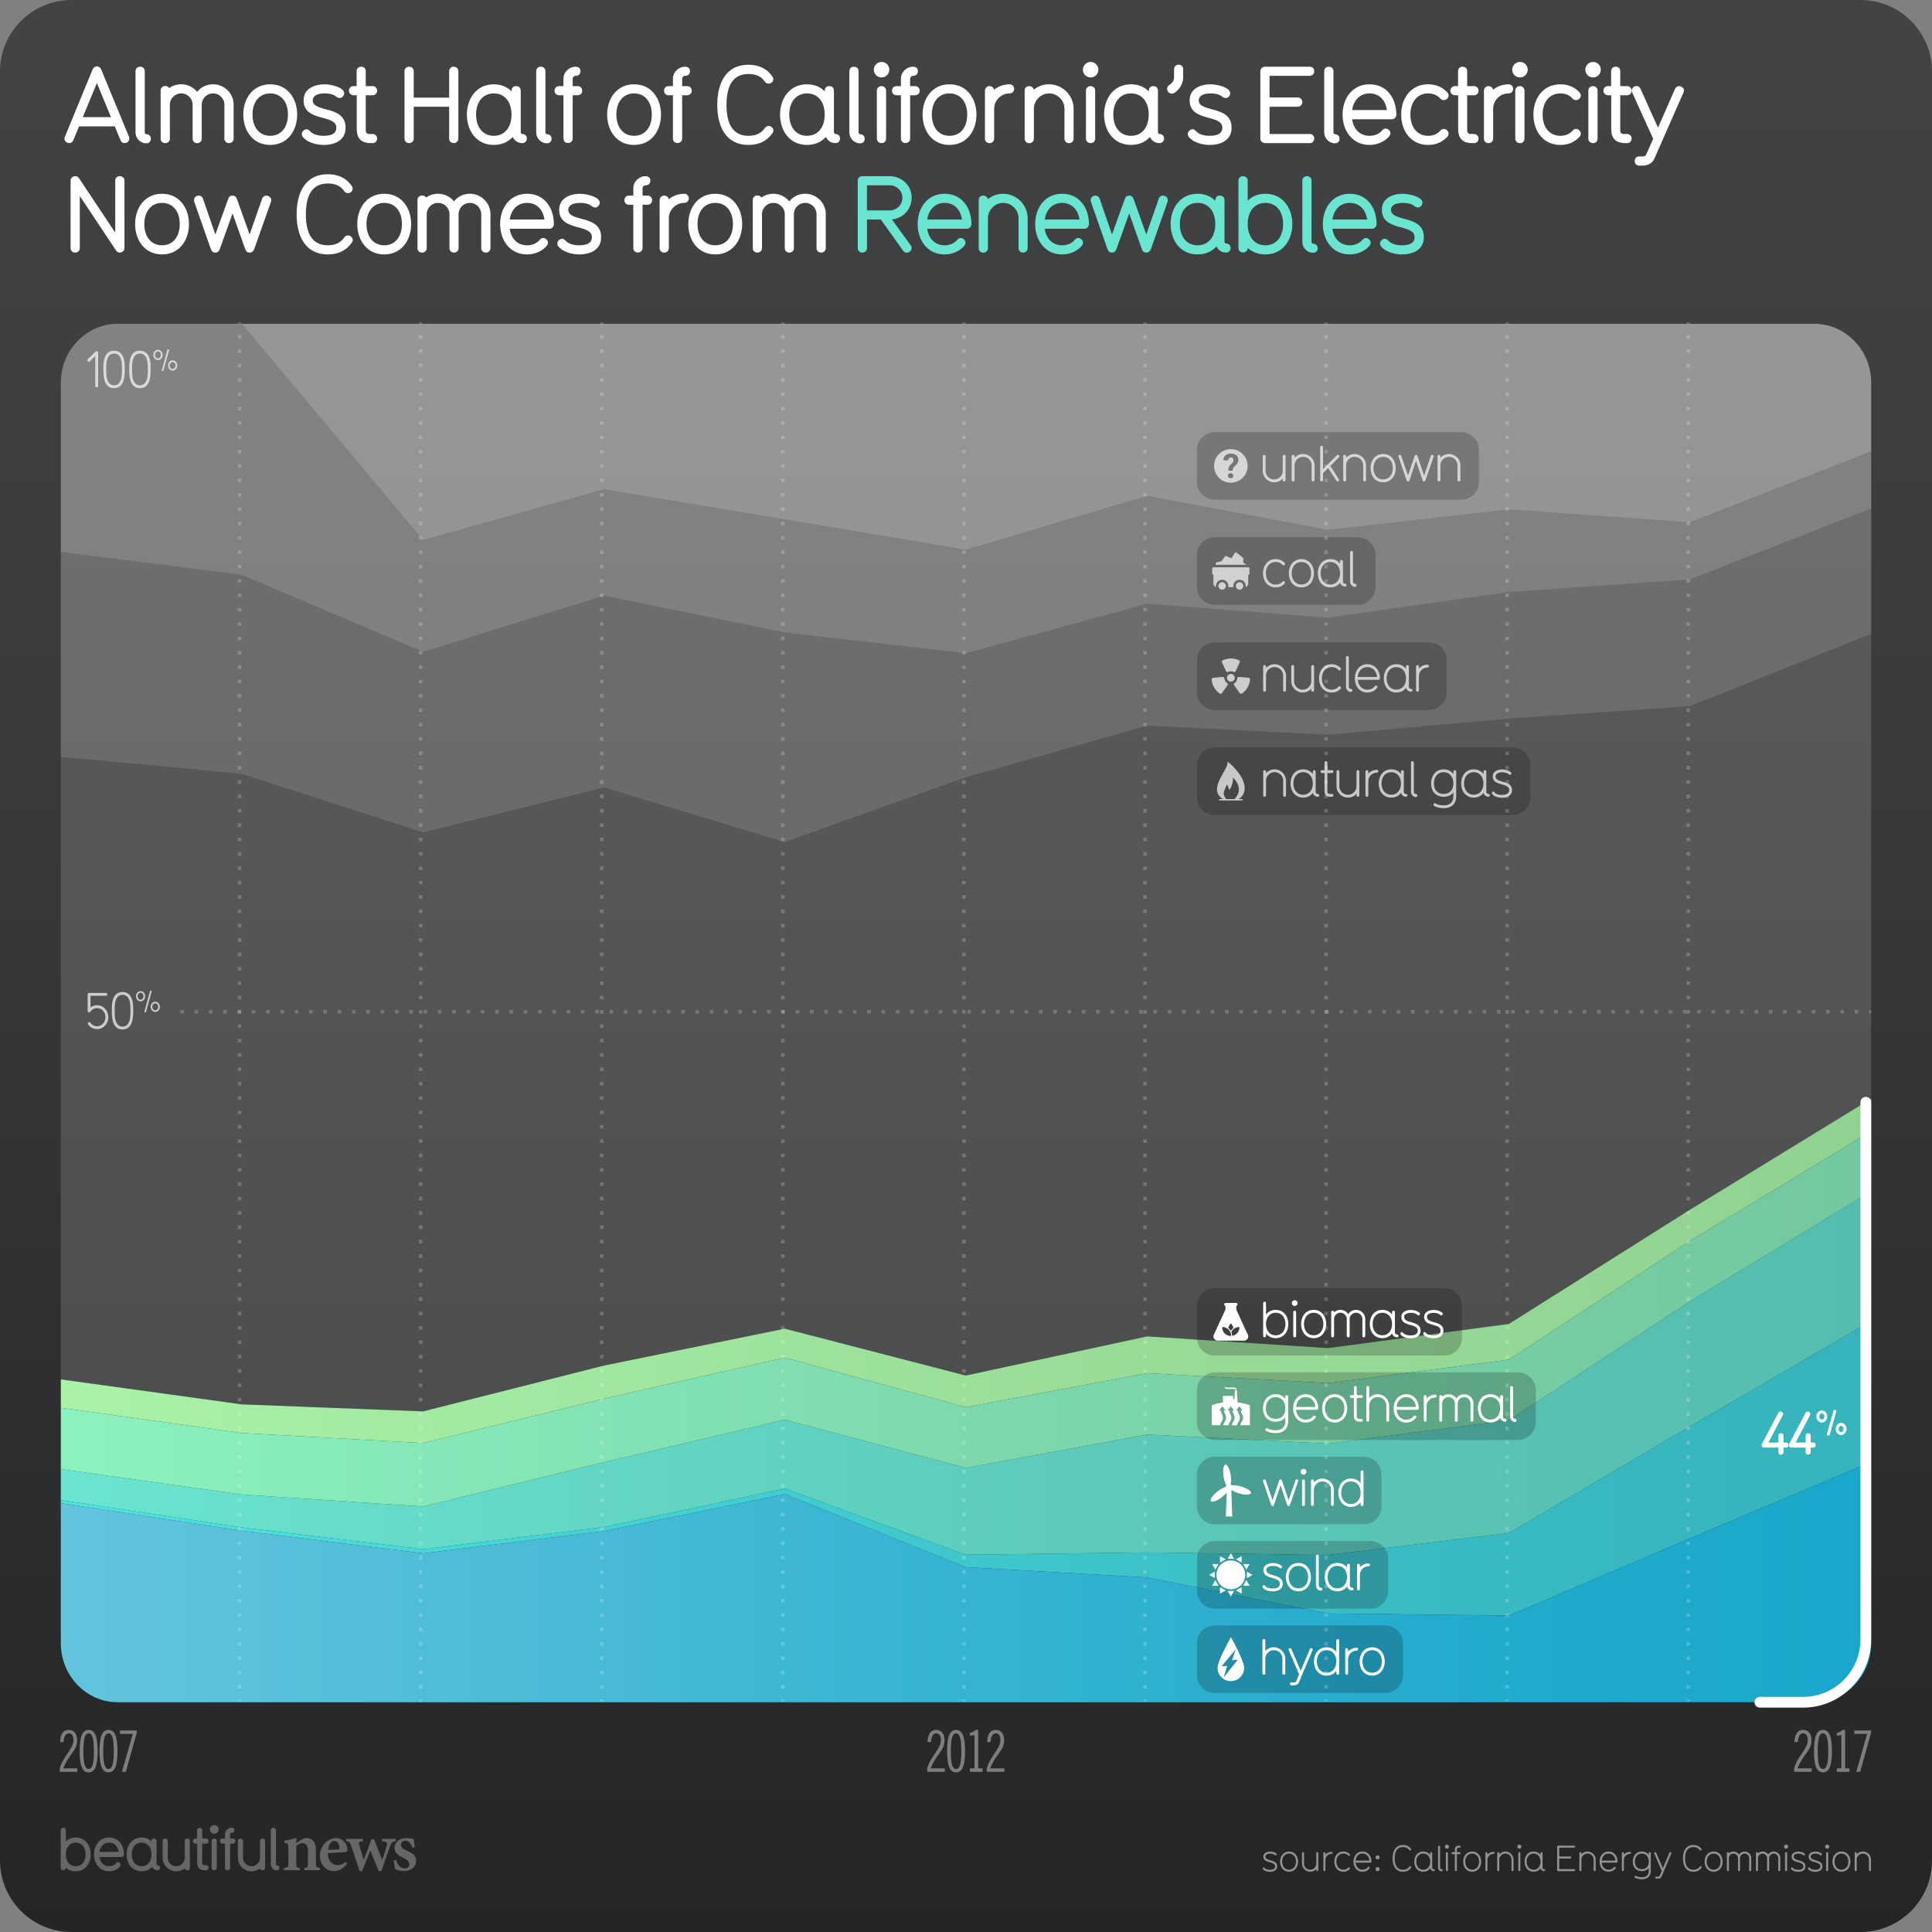 <svg xmlns="http://www.w3.org/2000/svg" xmlns:xlink="http://www.w3.org/1999/xlink" viewBox="0 0 1080 1080"><rect x="0" y="0" width="1080" height="1080" fill="#808080" stroke="none"/><style><![CDATA[.c{fill:#fff}.d{opacity:.2}.e{clip-path:url(#r)}.f{fill:none}.g{stroke:#fff}.h{stroke-miterlimit:10}.i{opacity:.7}.j{stroke-width:2}.k{stroke-dasharray:2.007,6.022}]]></style><linearGradient id="A" gradientUnits="userSpaceOnUse" x1="540" y1="1080" x2="540" y2="0"><stop offset="0" stop-color="#232526"/><stop offset=".596" stop-color="#383a3c"/><stop offset="1" stop-color="#414345"/></linearGradient><path d="M1040 1080H40c-22.09 0-40-17.91-40-40V40C0 17.91 17.91 0 40 0h1000c22.09 0 40 17.91 40 40v1000c0 22.09-17.91 40-40 40z" fill="url(#A)"/><defs><path id="B" d="M1046 918.63c0 18.116-14.295 32.937-31.766 32.937H65.766C48.295 951.568 34 936.747 34 918.63V213.937C34 195.822 48.295 181 65.766 181h948.468c17.47 0 31.766 14.822 31.766 32.937V918.63z"/><path id="C" d="M718.083 326.242c-1.232 1.372-2.94 2.128-5.013 2.128-4.508 0-7.027-3.695-7.027-7.924 0-4.2 2.52-7.896 7.027-7.896 2.072 0 3.78.756 5.013 2.128a.74.74 0 0 1 .224.532c0 .42-.392.84-.812.84-.195 0-.392-.084-.588-.28-.924-1.036-2.212-1.624-3.836-1.624-3.304 0-5.432 2.66-5.432 6.3s2.128 6.328 5.432 6.328c1.624 0 2.912-.616 3.836-1.624.196-.196.393-.28.588-.28.42 0 .813.364.813.813 0 .196-.056.364-.224.56z"/><path id="D" d="M727.49 328.37c-4.508 0-7.027-3.695-7.027-7.924 0-4.2 2.52-7.896 7.027-7.896s7.028 3.696 7.028 7.896c0 4.23-2.52 7.924-7.028 7.924zm0-14.224c-3.304 0-5.432 2.66-5.432 6.3s2.128 6.328 5.432 6.328c3.332 0 5.433-2.687 5.433-6.328s-2.1-6.3-5.433-6.3z"/><path id="E" d="M757.48 328.062c-1.513 0-2.772-1.4-2.772-2.968v-16.353c0-.504.42-.783.813-.783.363 0 .783.28.783.783v16.353c0 1.792 1.988.756 1.988 2.016 0 .477-.336.952-.812.952z"/><path id="F" d="M683.185 325.466c-.903 0-1.674.584-1.96 1.39-.083.215-.125.452-.125.695s.042.48.125.695c.285.806 1.056 1.39 1.96 1.39s1.674-.584 1.96-1.39c.083-.215.125-.452.125-.695s-.042-.48-.125-.695c-.285-.806-1.056-1.39-1.96-1.39z"/><path id="G" d="M717.86 269.136c-.393 0-.812-.28-.812-.784v-.896c-1.176 1.372-2.884 2.155-4.788 2.155-3.472 0-6.384-2.91-6.384-6.384v-8.176c0-.504.42-.784.813-.784.363 0 .783.28.783.784v8.176a4.77 4.77 0 1 0 9.576 0v-8.176c0-.504.42-.784.813-.784.363 0 .783.28.783.784v13.3c0 .504-.42.784-.783.784z"/><path id="H" d="M734.042 269.136c-.393 0-.812-.28-.812-.784v-8.176a4.77 4.77 0 0 0-4.788-4.788c-2.632 0-4.788 2.128-4.788 4.788v8.176c0 .504-.42.784-.783.784-.393 0-.812-.28-.812-.784v-13.3c0-.504.42-.784.813-.784.363 0 .783.28.783.784v.896c1.26-1.372 2.912-2.156 4.788-2.156a6.44 6.44 0 0 1 6.385 6.384v8.176c0 .504-.42.784-.784.784z"/><path id="I" d="M788.78 386.652h-.028c-.924 0-2.24-.504-2.77-2.184-1.177 1.65-2.996 2.66-5.433 2.66-4.563 0-7.027-3.752-7.027-7.924 0-4.228 2.52-7.896 7.027-7.896 2.437 0 4.256 1.008 5.433 2.632v-1.372c0-.448.363-.784.812-.784.393 0 .784.28.784.784v11.284c0 1.792 2.016.672 2.016 2.016 0 .364-.252.784-.812.784zm-8.232-13.748c-3.304 0-5.432 2.66-5.432 6.3s2.128 6.328 5.432 6.328c3.332 0 5.433-2.687 5.433-6.328s-2.1-6.3-5.433-6.3z"/><path id="J" d="M797.965 373.156c-2.632 0-4.788 2.128-4.788 4.788v7.924c0 .504-.42.784-.783.784-.393 0-.812-.28-.812-.784v-13.3c0-.504.42-.784.813-.784.363 0 .783.28.783.784v1.148c1.26-1.372 2.912-2.156 4.788-2.156.504 0 .813.42.813.784 0 .392-.31.812-.812.812z"/><path id="K" d="M736.674 445.4h-.028c-.924 0-2.24-.504-2.77-2.184-1.177 1.65-2.996 2.66-5.433 2.66-4.563 0-7.027-3.752-7.027-7.924 0-4.228 2.52-7.896 7.027-7.896 2.437 0 4.256 1.008 5.433 2.632v-1.372c0-.448.363-.784.812-.784.393 0 .784.28.784.784V442.6c0 1.792 2.016.672 2.016 2.016 0 .364-.252.784-.812.784zm-8.232-13.748c-3.304 0-5.432 2.66-5.432 6.3s2.128 6.328 5.432 6.328c3.332 0 5.433-2.687 5.433-6.328s-2.1-6.3-5.433-6.3z"/><path id="L" d="M744.598 445.4h-.868c-2.212 0-3.304-1.092-3.304-3.276v-9.995h-1.428c-.504 0-.784-.42-.784-.812 0-.364.28-.784.784-.784h1.428v-4.284c0-.504.42-.783.812-.783s.784.28.784.783v4.284h2.576c.504 0 .784.42.784.784 0 .392-.28.813-.784.813h-2.576v9.995c0 1.372.393 1.68 1.708 1.68h.868c.504 0 .784.42.784.812 0 .364-.28.784-.784.784z"/><path id="M" d="M839.54 445.942c-1.68 0-4.508-.588-5.487-2.212-.112-.168-.112-.31-.112-.42 0-.448.392-.84.812-.84.168 0 .448.14.616.393 1.008 1.23 2.8 1.483 4.172 1.483 2.717 0 4.088-.896 4.088-2.716 0-4.228-9.184-1.987-9.184-7.588 0-2.828 2.828-3.92 5.376-3.92 1.456 0 3.696.504 4.816 1.624.168.168.252.364.252.532 0 .42-.42.84-.868.84a.74.74 0 0 1-.532-.224c-.868-.84-2.436-1.177-3.668-1.177-2.464 0-3.78.952-3.78 2.324 0 3.92 9.185 1.85 9.185 7.588 0 3.192-2.8 4.312-5.685 4.312z"/><path id="N" d="M762.378 747.577c-.393 0-.784-.28-.784-.784v-9.408a3.6 3.6 0 0 0-3.557-3.556c-1.932 0-3.584 1.624-3.584 3.528v9.436c0 .504-.392.784-.783.784s-.812-.28-.812-.784v-9.408c0-1.932-1.624-3.556-3.528-3.556-1.96 0-3.584 1.624-3.584 3.528v9.436c0 .504-.42.784-.783.784-.393 0-.812-.28-.812-.784v-13.3c0-.504.42-.784.813-.784.363 0 .783.28.783.784v.168c.925-.896 2.185-1.428 3.557-1.428 1.792 0 3.388.896 4.368 2.38.924-1.428 2.52-2.38 4.34-2.38 2.912 0 5.18 2.296 5.18 5.124v9.436c0 .504-.42.784-.812.784z"/><path id="O" d="M736.143 788.097h-11.62c.252 3.19 2.324 5.516 5.376 5.516 1.513 0 3.305-.672 4.116-1.932.196-.31.42-.393.672-.393.42 0 .868.336.868.756 0 .253 0 .31-.532.925-1.288 1.512-3.164 2.24-5.124 2.24-4.508 0-7.027-3.695-7.027-7.924 0-4.2 2.52-7.896 7.027-7.896s7.028 3.724 7.028 7.896c0 .42-.392.813-.784.813zm-6.244-7.112c-3.36 0-5.124 2.576-5.376 5.516h10.78c-.252-3.19-2.324-5.516-5.404-5.516z"/><path id="P" d="M998.4 809.205h-1.42v2.575c0 .89-.76 1.386-1.42 1.386-.693 0-1.42-.495-1.42-1.386v-2.575h-7.888c-.924 0-1.485-.56-1.485-1.32 0-.197.033-.462.198-.726l9.11-17.327c.264-.528.76-.76 1.188-.76.76 0 1.485.595 1.485 1.354a1.27 1.27 0 0 1-.197.726l-7.987 15.25h5.577v-3.763c0-.957.693-1.452 1.387-1.452.726 0 1.452.462 1.452 1.42v3.796h1.42c.925 0 1.42.66 1.42 1.42 0 .726-.494 1.386-1.42 1.386z"/><path id="Q" d="M49.55 990.772c-3.4 0-5.03-3.52-5.03-11.87s1.62-11.87 5.03-11.87 5.028 3.52 5.028 11.87-1.618 11.87-5.028 11.87zm0-21.822c-1.907 0-2.948 2.367-2.948 9.95s1.04 9.95 2.948 9.95 2.947-2.368 2.947-9.95-1.04-9.95-2.947-9.95z"/><path id="R" d="M67.066 967.35h9.363v1.216l-6.07 21.887h-2.196l6.07-21.183h-7.167v-1.92z"/><path id="S" d="M1002.93 990.452v-1.92c1.85-6.848 7.63-10.687 7.63-15.935 0-2.432-1.098-3.647-2.514-3.647-1.647 0-2.86 1.407-3.035 4.863h-1.907c.23-5.248 2.37-6.783 4.884-6.783 2.746 0 4.653 2.048 4.653 5.887 0 5.76-4.682 7.552-7.803 15.615h7.918v1.92h-9.826z"/><path id="T" d="M1019.057 990.772c-3.4 0-5.028-3.52-5.028-11.87s1.618-11.87 5.028-11.87 5.028 3.52 5.028 11.87-1.618 11.87-5.028 11.87zm0-21.822c-1.907 0-2.948 2.367-2.948 9.95s1.04 9.95 2.948 9.95 2.947-2.368 2.947-9.95-1.04-9.95-2.947-9.95z"/><path id="U" d="M1026.802 990.452v-1.92h2.543v-18.56l-2.6.256v-1.408c1.185-.32 2.34-.896 3.294-1.79h1.388v21.502h2.428v1.92h-7.052z"/><path id="V" d="M104.714 1045.51c-.633 0-1.267-.367-1.4-1.1-1.334 1.034-2.97 1.668-4.804 1.668-4.136 0-7.604-3.436-7.604-7.605v-9.24a1.37 1.37 0 0 1 1.4-1.435c.768 0 1.468.5 1.468 1.4v9.272c0 2.602 2.168 4.77 4.736 4.77 2.603 0 4.77-2.17 4.77-4.77v-9.24c0-1.034.667-1.468 1.4-1.468.768 0 1.435.5 1.435 1.435v14.9c0 .934-.667 1.4-1.4 1.4z"/><path id="W" d="M709.882 1046.357c-1.2 0-3.22-.42-3.92-1.58-.08-.12-.08-.22-.08-.3 0-.32.28-.602.58-.602.12 0 .32.102.44.28.72.88 2 1.06 2.98 1.06 1.94 0 2.92-.64 2.92-1.94 0-3.02-6.562-1.42-6.562-5.422 0-2.02 2.02-2.8 3.84-2.8 1.04 0 2.64.36 3.44 1.16.12.12.18.26.18.38a.65.65 0 0 1-.62.6c-.12 0-.26-.04-.38-.16-.62-.6-1.74-.84-2.62-.84-1.76 0-2.7.682-2.7 1.66 0 2.8 6.562 1.32 6.562 5.422 0 2.28-2 3.08-4.06 3.08z"/><path id="X" d="M720.603 1046.318c-3.22 0-5.02-2.64-5.02-5.662 0-3 1.8-5.64 5.02-5.64s5.02 2.64 5.02 5.64c0 3.02-1.8 5.662-5.02 5.662zm0-10.162c-2.36 0-3.88 1.9-3.88 4.5s1.52 4.52 3.88 4.52c2.38 0 3.88-1.92 3.88-4.52s-1.5-4.5-3.88-4.5z"/><path id="Y" d="M744.342 1036.336a3.42 3.42 0 0 0-3.421 3.42v5.662c0 .36-.3.56-.56.56-.28 0-.58-.2-.58-.56v-9.502c0-.36.3-.56.58-.56.26 0 .56.2.56.56v.82c.9-.98 2.08-1.54 3.42-1.54.36 0 .58.3.58.56a.58.58 0 0 1-.58.58z"/><path id="Z" d="M788.763 1044.137c-.98 1.36-2.38 2.182-4.46 2.182-4.3 0-5.82-3.56-5.82-7.46 0-3.922 1.52-7.482 5.82-7.482 2.02 0 3.5.8 4.44 2.18.1.102.12.2.12.32 0 .32-.3.56-.62.56-.16 0-.32-.06-.44-.22-.72-1.04-1.8-1.7-3.5-1.7-3.32 0-4.682 2.6-4.682 6.342 0 3.72 1.36 6.32 4.682 6.32 1.7 0 2.8-.64 3.54-1.7.1-.2.28-.26.44-.26.3 0 .6.26.6.58a.63.63 0 0 1-.12.34z"/><path id="a" d="M801.483 1045.98h-.02c-.66 0-1.6-.36-1.98-1.56-.84 1.18-2.14 1.9-3.88 1.9-3.26 0-5.02-2.682-5.02-5.662 0-3.02 1.8-5.64 5.02-5.64 1.74 0 3.04.72 3.88 1.88v-.98c0-.32.26-.56.58-.56.28 0 .56.2.56.56v8.063c0 1.28 1.44.48 1.44 1.44a.55.55 0 0 1-.58.561zm-5.88-9.822c-2.36 0-3.88 1.9-3.88 4.5s1.52 4.52 3.88 4.52c2.38 0 3.88-1.92 3.88-4.52s-1.5-4.5-3.88-4.5z"/><path id="b" d="M808.84 1033.436c-.64 0-1.14-.5-1.14-1.14s.5-1.14 1.14-1.14 1.14.5 1.14 1.14-.5 1.14-1.14 1.14zm0 12.543c-.28 0-.58-.18-.58-.56v-9.502c0-.36.28-.56.58-.56.26 0 .56.18.56.56v9.502c0 .36-.26.56-.56.56z"/><path id="c" d="M845.52 1045.98c-.28 0-.58-.2-.58-.56v-5.842c0-1.9-1.52-3.42-3.42-3.42a3.42 3.42 0 0 0-3.421 3.42v5.842c0 .36-.3.56-.56.56-.28 0-.58-.2-.58-.56v-9.502c0-.36.3-.56.58-.56.26 0 .56.2.56.56v.64c.9-.98 2.08-1.54 3.42-1.54a4.6 4.6 0 0 1 4.561 4.561v5.842c0 .36-.3.56-.56.56z"/><path id="d" d="M978.36 1045.98c-.28 0-.56-.2-.56-.56v-6.72c0-1.38-1.16-2.54-2.54-2.54s-2.56 1.16-2.56 2.52v6.742c0 .36-.28.56-.56.56s-.58-.2-.58-.56v-6.72a2.57 2.57 0 0 0-2.521-2.541c-1.4 0-2.56 1.16-2.56 2.52v6.742c0 .36-.3.56-.56.56-.28 0-.58-.2-.58-.56v-9.502c0-.36.3-.56.58-.56.26 0 .56.2.56.56v.12a3.64 3.64 0 0 1 2.54-1.02 3.71 3.71 0 0 1 3.121 1.701c.66-1.02 1.8-1.7 3.1-1.7 2.08 0 3.7 1.64 3.7 3.66v6.742c0 .36-.3.56-.58.56z"/><path id="e" d="M81.76 80.12c-3.24 0-6-2.76-6-6.12V39.862c0-1.74 1.26-2.58 2.58-2.58s2.58.84 2.58 2.52V74c0 .72.54 1.02.84 1.02 1.68 0 2.58 1.2 2.58 2.58 0 1.32-.9 2.52-2.58 2.52z"/><path id="f" d="M127.957 80c-1.26 0-2.52-.9-2.52-2.52v-18.9c0-3.48-2.88-6.36-6.3-6.36-3.54 0-6.36 2.88-6.36 6.3v18.9c0 1.68-1.2 2.58-2.58 2.58-1.32 0-2.52-.9-2.52-2.52v-18.9c0-3.48-2.88-6.36-6.36-6.36s-6.36 2.88-6.36 6.3v18.9c0 1.68-1.26 2.58-2.64 2.58-1.26 0-2.52-.9-2.52-2.52v-26.82c0-1.74 1.32-2.58 2.64-2.58.84 0 1.68.36 2.16 1.14a11.56 11.56 0 0 1 6.66-2.1c3.6 0 6.84 1.62 8.94 4.26 2.1-2.64 5.28-4.26 8.88-4.26 6.36 0 11.52 5.1 11.52 11.4v18.9c0 1.68-1.26 2.58-2.64 2.58z"/><path id="g" d="M151.058 81.02c-9.66 0-15.06-7.92-15.06-16.98 0-9 5.4-16.92 15.06-16.92s15.06 7.92 15.06 16.92c0 9.06-5.4 16.98-15.06 16.98zm0-28.8c-6 0-9.9 4.68-9.9 11.82 0 7.2 3.9 11.88 9.9 11.88 6.06 0 9.9-4.68 9.9-11.88 0-7.14-3.84-11.82-9.9-11.82z"/><path id="h" d="M180.877 81.02c-3.3 0-8.82-1.02-11.64-4.5-.36-.54-.54-1.08-.54-1.56 0-1.5 1.44-2.7 2.7-2.7.72 0 1.26.36 1.86 1.02 1.86 2.04 4.92 2.64 7.62 2.64 5.4 0 7.14-1.86 7.14-4.56 0-7.68-18.3-2.94-18.3-15.3 0-6.54 6.12-8.94 11.82-8.94 3.24 0 10.86 1.62 10.86 4.98 0 1.32-1.08 2.7-2.52 2.7-.54 0-1.38-.3-1.98-.78-1.62-1.38-3.96-1.8-6.36-1.8-4.98 0-6.72 1.86-6.72 3.84 0 7.14 18.36 2.52 18.36 15.3 0 7.08-5.94 9.66-12.3 9.66z"/><path id="i" d="M208.297 80h-1.02c-5.7 0-7.86-3-7.86-7.92v-18.84h-1.8c-1.44 0-2.58-1.14-2.58-2.52 0-1.44 1.14-2.58 2.52-2.58h1.8v-8.34c0-1.68 1.26-2.52 2.58-2.52s2.52.84 2.52 2.52v8.34h3.84c1.68 0 2.52 1.38 2.52 2.52 0 1.44-.96 2.58-2.52 2.58h-3.84v19.38c0 1.68.6 2.28 2.28 2.28h1.5c1.56 0 2.58 1.14 2.58 2.52 0 1.44-.96 2.58-2.52 2.58z"/><path id="j" d="M291.934 80c-3.3 0-4.8-2.34-5.34-3.42-2.4 2.64-5.88 4.44-10.56 4.44-9.78 0-15.06-8.04-15.06-16.98s5.4-16.92 15.06-16.92c4.2 0 7.56 1.5 9.9 3.96v-.24c0-.66.24-2.7 2.52-2.7 1.26 0 2.64.66 2.64 2.52v23.16c0 .78.54 1.08.84 1.08 1.68 0 2.58 1.2 2.58 2.58 0 1.26-.9 2.52-2.58 2.52zm-15.9-27.78c-6 0-9.9 4.68-9.9 11.82 0 7.2 3.9 11.88 9.9 11.88 6.06 0 9.9-4.68 9.9-11.88 0-7.14-3.84-11.82-9.9-11.82z"/><path id="k" d="M322.834 53.242h-2.7v24.18c0 1.68-1.26 2.52-2.64 2.52-1.26 0-2.52-.84-2.52-2.52v-24.18h-2.46c-1.62 0-2.52-1.2-2.52-2.52 0-1.38.9-2.58 2.52-2.58h2.46v-4.08c0-3.84 3.18-6.78 6.9-6.78 1.74 0 2.64 1.2 2.64 2.58 0 1.26-.9 2.52-2.64 2.52-1.02 0-1.74.78-1.74 1.62v4.14h2.7c1.74 0 2.64 1.2 2.64 2.58 0 1.32-.9 2.52-2.64 2.52z"/><path id="l" d="M431.8 74.48c-2.94 4.08-7.14 6.54-13.38 6.54-12.9 0-17.46-10.68-17.46-22.38 0-11.76 4.56-22.44 17.46-22.44 6.06 0 10.5 2.4 13.32 6.54.42.54.54 1.02.54 1.5 0 1.44-1.26 2.52-2.64 2.52-.78 0-1.5-.36-2.04-1.08-1.86-2.7-4.62-4.32-9.18-4.32-8.52 0-12.3 6.3-12.3 17.28s3.78 17.28 12.3 17.28c4.56 0 7.32-1.74 9.18-4.38.54-.78 1.26-1.14 2.04-1.14 1.38 0 2.7 1.14 2.7 2.58 0 .48-.18.96-.54 1.5z"/><path id="m" d="M492.81 43.282a4.3 4.3 0 1 1 0-8.64 4.3 4.3 0 1 1 0 8.64zm0 36.72c-1.32 0-2.64-.9-2.64-2.52v-26.76c0-1.68 1.32-2.58 2.64-2.58 1.26 0 2.52.9 2.52 2.58v26.76c0 1.68-1.26 2.52-2.52 2.52z"/><path id="n" d="M564.267 52.222c-4.62 0-8.52 3.9-8.52 8.58v16.62c0 1.68-1.26 2.58-2.64 2.58-1.26 0-2.52-.9-2.52-2.52v-26.76c0-1.68 1.38-2.58 2.52-2.58 1.2 0 2.34.66 2.58 2.04 2.34-1.92 5.52-3.06 8.58-3.06 1.74 0 2.64 1.2 2.64 2.58 0 1.32-.9 2.52-2.64 2.52z"/><path id="o" d="M778.042 66.68h-22.2c.84 5.64 4.44 9.24 9.72 9.24 2.7 0 5.4-.96 7.14-3.12.54-.6 1.14-.96 1.86-.96 1.32 0 2.7 1.2 2.7 2.64 0 .72-.18 1.26-1.44 2.52-2.7 2.64-6.42 4.02-10.26 4.02-9.66 0-15.06-7.98-15.06-16.98 0-8.94 5.4-16.92 15.06-16.92 9.78 0 15 7.98 15 16.92 0 1.32-.96 2.64-2.52 2.64zm-12.48-14.46c-5.64 0-8.94 4.14-9.72 9.3h19.438c-.84-5.76-4.44-9.3-9.72-9.3z"/><path id="p" d="M809.06 76.46c-2.64 2.94-6.3 4.56-10.74 4.56-9.66 0-15.06-7.92-15.06-16.98 0-9 5.4-16.92 15.06-16.92 4.44 0 8.1 1.62 10.74 4.56.48.54.72 1.14.72 1.74 0 1.32-1.32 2.58-2.7 2.58-.54 0-1.2-.24-1.86-.84-1.68-1.86-3.9-2.94-6.9-2.94-6 0-9.9 4.68-9.9 11.82 0 7.2 3.9 11.88 9.9 11.88 3 0 5.28-1.14 6.9-2.94.54-.66 1.26-.9 1.86-.9 1.38 0 2.7 1.2 2.7 2.64 0 .54-.24 1.2-.72 1.74z"/><path id="q" d="M151.477 112.762l-9.3 26.34c-.48 1.32-1.32 2.1-2.64 2.1-1.26 0-1.98-.54-2.52-2.1l-7.02-19.8-7.08 19.8c-.48 1.44-1.32 2.1-2.58 2.1-1.2 0-2.04-.66-2.52-2.1l-9.24-26.34c-.12-.36-.12-.6-.12-.96 0-1.5 1.38-2.46 2.64-2.46.96 0 1.92.48 2.34 1.68l6.96 20.04 7.08-19.62c.48-1.38 1.08-2.1 2.52-2.1 1.32 0 2.04.66 2.52 2.1l7.02 19.62 7.02-20.04c.42-1.2 1.38-1.68 2.28-1.68 1.38 0 2.76 1.02 2.76 2.52 0 .3 0 .54-.12.9z"/></defs><clipPath id="r"><use xlink:href="#B"/></clipPath><path d="M34 181h101.117L236.51 301.98l101.117-28.418 101.117 16.86 101.117 16.952 101.394-30.13 101.117 19.045 101.117-11.47 101.117 7.232L1046 252.385V181H135.117z" opacity=".45" class="c e"/><linearGradient id="s" gradientUnits="userSpaceOnUse" x1="85.54" y1="902.232" x2="956.044" y2="902.232"><stop offset="0" stop-color="#18a8cb"/><stop offset=".304" stop-color="#47b8b4"/><stop offset=".61" stop-color="#6fc6a1"/><stop offset=".853" stop-color="#88cf94"/><stop offset="1" stop-color="#91d290"/></linearGradient><path d="M785.433 901.344l-3.585 1.776z" fill="url(#s)" class="e"/><linearGradient id="t" gradientUnits="userSpaceOnUse" x1="85.54" y1="755.844" x2="956.044" y2="755.844"><stop offset="0" stop-color="#18a8cb"/><stop offset=".304" stop-color="#47b8b4"/><stop offset=".61" stop-color="#6fc6a1"/><stop offset=".853" stop-color="#88cf94"/><stop offset="1" stop-color="#91d290"/></linearGradient><path d="M520.673 768.944l-86.98-26.2-86.98 20.617 86.98-20.617z" fill="url(#t)" class="e"/><linearGradient id="u" gradientUnits="userSpaceOnUse" x1="42.617" y1="683.88" x2="1054.617" y2="683.88"><stop offset="0" stop-color="#18a8cb"/><stop offset=".304" stop-color="#47b8b4"/><stop offset=".61" stop-color="#6fc6a1"/><stop offset=".853" stop-color="#88cf94"/><stop offset="1" stop-color="#91d290"/></linearGradient><path d="M953.223 676.294l101.394-62.124-101.394 62.124-101.117 63.79L750.99 753.59l101.117-13.505z" fill="url(#u)" class="e"/><linearGradient id="v" gradientUnits="userSpaceOnUse" x1="85.54" y1="901.017" x2="956.044" y2="901.017"><stop offset="0" stop-color="#18a8cb"/><stop offset=".304" stop-color="#47b8b4"/><stop offset=".61" stop-color="#6fc6a1"/><stop offset=".853" stop-color="#88cf94"/><stop offset="1" stop-color="#91d290"/></linearGradient><path d="M781.848 903.12l3.585-1.776-3.585 1.776z" fill="url(#v)" class="e"/><linearGradient id="w" gradientUnits="userSpaceOnUse" x1="34" y1="767.569" x2="1046" y2="767.569"><stop offset="0" stop-color="#6ae5d0"/><stop offset=".116" stop-color="#67dfcb"/><stop offset=".665" stop-color="#5ac6b6"/><stop offset="1" stop-color="#55bdae"/></linearGradient><path d="M843.49 793.917l-101.117 13.078-101.117-5.07-101.394 18.648-101.117-26.97-101.117 23.753-101.117 24.793-101.394-6.704L34 821.252v17.34l101.117 15.27 101.394 12.175 101.117-12.427 101.117-21.478 101.117 36.987 101.394-1.3 101.117 1.456 101.117-12.286 101.117-59.523L1046 738.418v-72.542l-101.394 61.66z" fill="url(#w)" class="e"/><linearGradient id="x" gradientUnits="userSpaceOnUse" x1="34" y1="710.436" x2="1046" y2="710.436"><stop offset="0" stop-color="#a9f2a7"/><stop offset=".605" stop-color="#98db97"/><stop offset="1" stop-color="#91d290"/></linearGradient><path d="M944.606 676.294l-101.117 63.79-101.117 13.505-101.117-6.53-101.394 21.884-101.117-26.2-101.117 20.617-101.117 25.617-101.394-3.93L34 771.083v15.875l101.117 14.118L236.51 806.7l101.117-24.828 101.117-22.947 101.117 27.74 101.394-19.033 101.117 5.53L843.49 760.08l101.117-66.345L1046 632.305V614.17z" fill="url(#x)" class="e"/><linearGradient id="y" gradientUnits="userSpaceOnUse" x1="34" y1="737.227" x2="1046" y2="737.227"><stop offset="0" stop-color="#8cf2bf"/><stop offset=".147" stop-color="#87eab9"/><stop offset=".677" stop-color="#78d1a6"/><stop offset="1" stop-color="#73c89f"/></linearGradient><path d="M843.49 760.08l-101.117 13.084-101.117-5.53-101.394 19.033-101.117-27.74-101.117 22.947L236.51 806.7l-101.394-5.625L34 786.96v34.294l101.117 14.19 101.394 6.704 101.117-24.793 101.117-23.753 101.117 26.97 101.394-18.648 101.117 5.07 101.117-13.078 101.117-66.38L1046 665.875v-33.57l-101.394 61.43z" fill="url(#y)" class="e"/><linearGradient id="z" gradientUnits="userSpaceOnUse" x1="34" y1="820.769" x2="1046" y2="820.769"><stop offset="0" stop-color="#4ae5e1"/><stop offset=".251" stop-color="#44d5d5"/><stop offset=".716" stop-color="#3abcc3"/><stop offset="1" stop-color="#36b3bc"/></linearGradient><path d="M843.49 856.978l-101.117 12.286-101.117-1.456-101.394 1.3-101.117-36.987-101.117 21.478-101.117 12.427-101.394-12.175L34 838.592v1.696L135.117 855.7l86.55 10.787-86.55-10.787 101.394 12.637 101.117-12.425 41.37-8.473-41.37 8.473 101.117-20.7 101.117 40.84 101.394 5.78 101.117 20.107 101.116 1.18 101.117-43.078L1046 817.133v-78.716l-101.394 59.037z" fill="url(#z)" class="e"/><linearGradient id="AA" gradientUnits="userSpaceOnUse" x1="92.952" y1="902.824" x2="963.456" y2="902.824"><stop offset="0" stop-color="#18a8cb"/><stop offset=".304" stop-color="#47b8b4"/><stop offset=".61" stop-color="#6fc6a1"/><stop offset=".853" stop-color="#88cf94"/><stop offset="1" stop-color="#91d290"/></linearGradient><path d="M745.77 902.53l43.49.6z" fill="url(#AA)" class="e"/><linearGradient id="AB" gradientUnits="userSpaceOnUse" x1="34" y1="884.351" x2="1046" y2="884.351"><stop offset="0" stop-color="#63c4dc"/><stop offset=".009" stop-color="#62c4dc"/><stop offset=".445" stop-color="#3ab5d3"/><stop offset=".79" stop-color="#21abcd"/><stop offset="1" stop-color="#18a8cb"/></linearGradient><path d="M847.657 901.344l5.702-2.43-9.87 4.205-101.116-1.18-101.117-20.107-101.393-5.78-101.117-40.84-101.117 20.7-101.117 12.425L135.117 855.7 34 840.287v111.28h1012V817.133l-101.394 42.908z" fill="url(#AB)" class="e"/><g class="c"><path d="M843.49 401.712l-101.117 9.018-101.117-5.11-101.394 28.896-101.117 36.217-101.117-30.564-101.117 25.17-101.394-32.75L34 423.06v348.023l101.117 13.965 101.394 3.93 101.117-25.617 101.117-20.617 101.117 26.2 101.394-21.884 101.117 6.53 101.117-13.505 101.117-63.79L1046 614.17V354.33l-101.394 40.44z" opacity=".15" class="e"/><path d="M843.49 330.96l-101.117 14.34-101.117-7.8-101.394 27.663-101.117-11.56-101.117-20.653-101.117 31.44-101.394-43.075L34 308.62v114.44l101.117 9.53 101.394 32.75 101.117-25.17 101.117 30.564 101.117-36.217 101.394-28.896 101.117 5.11 101.117-9.018 101.117-6.944L1046 354.33v-70.073l-101.394 39.667z" opacity=".25" class="e"/><path d="M944.606 292.05L843.49 284.82l-101.117 11.47-101.117-19.045-101.394 30.13-101.117-16.952-101.117-16.86L236.51 301.98 135.117 181H34v127.62l101.117 12.702 101.394 43.075 101.117-31.44 101.117 20.653 101.117 11.56 101.394-27.663 101.117 7.8 101.117-14.34 101.117-7.037L1046 284.257v-31.872z" opacity=".35" class="e"/></g><path d="M758.938 338.1h-79.83c-5.523 0-10-4.477-10-10v-17.793c0-5.523 4.477-10 10-10h79.83c5.523 0 10 4.477 10 10V328.1c0 5.523-4.477 10-10 10z" class="d"/><g class="c i"><use xlink:href="#C"/><use xlink:href="#D"/><path d="M751.907 327.894h-.028c-.924 0-2.24-.504-2.77-2.184-1.177 1.65-2.996 2.66-5.433 2.66-4.563 0-7.027-3.752-7.027-7.924 0-4.228 2.52-7.896 7.027-7.896 2.437 0 4.256 1.008 5.433 2.632V313.8c0-.448.363-.784.812-.784.393 0 .784.28.784.784v11.284c0 1.792 2.016.672 2.016 2.016 0 .364-.252.784-.812.784zm-8.232-13.748c-3.304 0-5.432 2.66-5.432 6.3s2.128 6.328 5.432 6.328c3.332 0 5.433-2.687 5.433-6.328s-2.1-6.3-5.433-6.3z"/><use xlink:href="#E"/></g><g class="c i"><use xlink:href="#F"/><use xlink:href="#F" x="9.725"/><path d="M697.774 317.13H678.32a.7.7 0 0 0-.695.695v2.78a.7.7 0 0 0 .695.695v4.863a2.09 2.09 0 0 0 1.445 1.98 3.32 3.32 0 0 1-.056-.59 3.19 3.19 0 0 1 .146-.966 2.95 2.95 0 0 1 .076-.229c.472-1.348 1.785-2.28 3.25-2.28s2.78.93 3.272 2.313c.056.146.097.3.125.465a3.28 3.28 0 0 1 .076.695 3.28 3.28 0 0 1-.076.695h2.932a3.28 3.28 0 0 1-.076-.695c0-.236.028-.472.076-.695a2.96 2.96 0 0 1 .146-.5c.472-1.348 1.785-2.28 3.25-2.28s2.78.93 3.272 2.313l.063.188a3.39 3.39 0 0 1 .139.973c0 .2-.02.396-.056.6a2.09 2.09 0 0 0 1.445-1.98v-4.863a.7.7 0 0 0 .695-.695v-2.78a.7.7 0 0 0-.695-.695zm-3.634-1.4h2.286l-.076-.222c-.056-.174-.188-.32-.347-.396l-1.007-.507v-2.348a.71.71 0 0 0-.264-.542l-3.474-2.78a.67.67 0 0 0-.556-.14c-.195.035-.368.153-.472.327l-1.78 2.96-2.925-1.167a.71.71 0 0 0-.813.23l-1.938 2.584-2.536.632c-.25.063-.445.257-.507.507l-.215.86h14.624z"/></g><path d="M816.77 279.352H679.107c-5.523 0-10-4.477-10-10V251.56c0-5.523 4.477-10 10-10H816.77c5.523 0 10 4.477 10 10v17.793c0 5.523-4.477 10-10 10z" class="d"/><path d="M688.048 251.077a9.38 9.38 0 0 0-9.379 9.379 9.38 9.38 0 0 0 9.379 9.379 9.38 9.38 0 0 0 9.379-9.379 9.38 9.38 0 0 0-9.379-9.379zm.945 15.87c-.274.264-.637.396-1.088.396s-.813-.132-1.088-.396-.412-.6-.412-1.006a1.35 1.35 0 0 1 .421-1.02c.28-.267.64-.4 1.078-.4s.798.134 1.078.4.422.607.422 1.02c.001.406-.137.74-.412 1.006zm2.875-8.26c-.235.468-.645.984-1.23 1.552l-.75.715c-.47.45-.737.978-.805 1.584l-.038.565h-2.37c0-.866.105-1.554.315-2.067s.594-1.018 1.152-1.514.93-.903 1.116-1.215.277-.64.277-.988c0-1.045-.48-1.567-1.444-1.567-.457 0-.822.14-1.097.422s-.418.67-.43 1.164h-2.685c.013-1.18.393-2.102 1.143-2.77s1.773-1.002 3.07-1.002c1.31 0 2.324.316 3.046.95s1.083 1.527 1.083 2.682a3.26 3.26 0 0 1-.352 1.487z" class="c i"/><g class="c i"><use xlink:href="#G"/><use xlink:href="#H"/><path d="M748.462 255.64l-4.815 4.816 4.76 7.447c.084.112.168.28.168.448 0 .393-.42.756-.84.756a.79.79 0 0 1-.672-.363l-4.592-7.14-2.885 2.912v3.836c0 .504-.42.784-.783.784-.393 0-.812-.28-.812-.784v-18.368c0-.504.42-.783.813-.783.363 0 .783.28.783.783v12.265l7.73-7.73c.196-.195.392-.252.588-.252.448 0 .812.364.812.784 0 .196-.056.392-.252.588z"/><use xlink:href="#H" x="28.812"/><path d="M773.186 269.612c-4.508 0-7.027-3.695-7.027-7.924 0-4.2 2.52-7.896 7.027-7.896s7.028 3.695 7.028 7.896c0 4.23-2.52 7.924-7.028 7.924zm0-14.224c-3.304 0-5.432 2.66-5.432 6.3s2.128 6.328 5.432 6.328c3.332 0 5.433-2.687 5.433-6.328s-2.1-6.3-5.433-6.3zm28.214-.084l-4.563 13.16c-.196.532-.448.672-.812.672-.476 0-.616-.168-.784-.672l-3.668-10.92-3.668 10.92c-.195.532-.447.672-.812.672s-.645-.224-.784-.672l-4.536-13.16c-.027-.084-.056-.224-.056-.308 0-.448.448-.73.812-.73.28 0 .616.14.73.532l3.836 11.088 3.668-10.948c.168-.53.336-.672.812-.672.336 0 .616.112.784.672l3.725 10.948 3.78-11.088c.14-.392.42-.532.73-.532.42 0 .868.28.868.756 0 .112-.028.196-.057.28z"/><use xlink:href="#H" x="81.536"/></g><path d="M798.77 396.868H679.107c-5.523 0-10-4.477-10-10v-17.793c0-5.523 4.477-10 10-10H798.77c5.523 0 10 4.477 10 10v17.793c0 5.523-4.477 10-10 10z" class="d"/><g class="c i"><use xlink:href="#H" x="-15.942" y="117.516"/><use xlink:href="#G" x="15.94" y="117.516"/><use xlink:href="#C" x="31.304" y="58.758"/><path d="M755.183 386.82c-1.513 0-2.772-1.4-2.772-2.968V367.5c0-.504.42-.783.813-.783.363 0 .783.28.783.783v16.353c0 1.792 1.988.756 1.988 2.016 0 .477-.336.952-.812.952zm15.427-6.804H759c.252 3.2 2.324 5.516 5.376 5.516 1.513 0 3.305-.672 4.116-1.932.196-.3.42-.393.672-.393.42 0 .868.336.868.757 0 .252 0 .308-.532.924-1.288 1.512-3.164 2.24-5.124 2.24-4.508 0-7.027-3.695-7.027-7.924 0-4.2 2.52-7.896 7.027-7.896s7.028 3.724 7.028 7.896c0 .42-.392.813-.784.813zm-6.244-7.112c-3.36 0-5.124 2.576-5.376 5.516h10.78c-.252-3.2-2.324-5.516-5.404-5.516z"/><use xlink:href="#I"/><use xlink:href="#J"/></g><path d="M685.374 375.174a.9.9 0 0 0 .815.521c.13 0 .258-.028.377-.083.957-.443 2.047-.443 3.005 0 .216.1.463.1.687.028a.9.9 0 0 0 .505-.466l2.258-4.893a.9.9 0 0 0-.438-1.191 10.67 10.67 0 0 0-4.513-.992c-1.572 0-3.1.334-4.514.992a.9.9 0 0 0-.438 1.191l2.26 4.893zm.584 6.638c-.43-.304-.78-.685-1.04-1.134a3.55 3.55 0 0 1-.463-1.468.9.9 0 0 0-.975-.813l-5.367.5a.9.9 0 0 0-.812.975 10.69 10.69 0 0 0 1.398 4.405 10.68 10.68 0 0 0 3.115 3.413c.158.1.338.164.517.164.282 0 .56-.132.734-.38l3.108-4.402a.9.9 0 0 0-.216-1.251zm4-1.84c.6-1.042.242-2.378-.8-2.98a2.18 2.18 0 0 0-1.089-.293 2.19 2.19 0 0 0-1.89 1.091c-.3.505-.37 1.092-.218 1.655a2.17 2.17 0 0 0 1.016 1.324 2.18 2.18 0 0 0 1.09.293 2.19 2.19 0 0 0 1.89-1.091zm8.025-1.084l-5.366-.5a.91.91 0 0 0-.657.204.9.9 0 0 0-.32.609c-.047.525-.203 1.02-.463 1.468s-.6.83-1.04 1.134c-.195.137-.327.346-.367.58s.014.476.15.67l3.108 4.402a.89.89 0 0 0 1.249.216 10.69 10.69 0 0 0 4.514-7.818.9.9 0 0 0-.81-.975z" class="c i"/><path d="M845.52 455.626H679.107c-5.523 0-10-4.477-10-10v-17.793c0-5.523 4.477-10 10-10H845.52c5.523 0 10 4.477 10 10v17.793c0 5.523-4.477 10-10 10z" class="d"/><path d="M687.58 441.128c.68-1.178 1.145-2.393 1.412-3.64.2-.928.3-1.875.28-2.837 1.64 1.746 2.812 3.54 3.172 5.412.395 2.06-.2 4.25-2.25 6.63h-4.688c-2.078-2.44-1.45-3.924-.645-5.817.302-.7.626-1.474.86-2.358a4.14 4.14 0 0 1 .581.838c.265.5.45 1.063.574 1.67.07.352.53.402.702.104m7.88-2.983c-.846-3.338-3.44-7.43-8.677-12.042a.38.38 0 0 0-.627.316c.034 1.362-1.108 3.4-2.378 5.67-.797 1.424-1.643 2.935-2.296 4.454-1.63 3.794-2.074 7.598 2.26 10.15h-1.923a.38.38 0 0 0-.379.379.38.38 0 0 0 .379.379h12.48a.38.38 0 0 0 .379-.379.38.38 0 0 0-.379-.379h-1.966c3.176-1.792 3.97-5.215 3.125-8.548z" class="c i"/><g class="c i"><use xlink:href="#H" x="-15.932" y="176.264"/><use xlink:href="#K"/><use xlink:href="#L"/><use xlink:href="#G" x="41.242" y="176.264"/><use xlink:href="#J" x="-28.279" y="58.758"/><use xlink:href="#K" x="49.276"/><path d="M791.52 445.578c-1.513 0-2.772-1.4-2.772-2.968v-16.353c0-.504.42-.783.813-.783.363 0 .783.28.783.783V442.6c0 1.792 1.988.756 1.988 2.016 0 .477-.336.952-.812.952zm15.483 6.215c-2.38 0-5.74-.896-5.74-1.904 0-.447.363-.896.812-.896.308 0 .952.476 1.484.672.728.252 1.876.532 3.443.532 3.584 0 5.433-1.764 5.433-5.208v-1.96c-1.232 1.484-2.996 2.38-5.433 2.38-4.424 0-7.027-3.136-7.027-7.448 0-4.2 2.52-7.896 7.027-7.896 2.437 0 4.256 1.008 5.433 2.632v-1.344c0-.504.42-.784.812-.784.364 0 .784.28.784.784V445c0 4.452-2.66 6.804-7.028 6.804zm0-20.132c-3.304 0-5.432 2.66-5.432 6.3 0 3.612 1.988 5.853 5.432 5.853s5.433-2.24 5.433-5.853c0-3.64-2.1-6.3-5.433-6.3z"/><use xlink:href="#K" x="95.39"/><use xlink:href="#M"/></g><path d="M807.27 757.793H679.107c-5.523 0-10-4.477-10-10V730c0-5.523 4.477-10 10-10H807.27c5.523 0 10 4.477 10 10v17.793c0 5.523-4.477 10-10 10z" class="d"/><g class="c"><path d="M697.377 745.77l-6.294-13.7v-2.073a.83.83 0 0 0 .684-.82c0-.46-.374-.833-.833-.833h-5.772c-.46 0-.833.373-.833.833 0 .4.295.75.684.82v2.073l-6.294 13.7a2.35 2.35 0 0 0-.394 1.306 2.37 2.37 0 0 0 2.365 2.365h14.716a2.37 2.37 0 0 0 2.365-2.365 2.35 2.35 0 0 0-.394-1.306zm-9.44-5.83c.06-.06.16-.06.22 0a4.83 4.83 0 0 1 1.292 2.355c.013.058-.008.12-.055.156a5.38 5.38 0 0 0-1.214 1.358c-.028.045-.078.073-.132.073s-.103-.027-.132-.072a5.42 5.42 0 0 0-1.216-1.358c-.047-.037-.068-.098-.055-.156a4.79 4.79 0 0 1 1.293-2.355zm.1 6.866a4.83 4.83 0 0 1-4.823-4.823c0-.086.07-.156.156-.156a4.83 4.83 0 0 1 4.822 4.823c0 .086-.07.156-.155.156zm.872-.083c-.01.002-.018.002-.028.002-.036 0-.07-.012-.1-.035a.16.16 0 0 1-.057-.118 5.3 5.3 0 0 0-.372-1.879c-.016-.04-.014-.086.005-.125a4.85 4.85 0 0 1 4.345-2.741c.086 0 .156.07.155.156 0 2.328-1.66 4.32-3.95 4.74zm24.236 1.33c-2.437 0-4.256-1.008-5.433-2.66v1.4c0 .504-.42.784-.783.784-.393 0-.812-.28-.812-.784v-18.368c0-.504.42-.783.813-.783.363 0 .783.28.783.783v6.44c1.177-1.624 2.996-2.632 5.433-2.632 4.508 0 7.027 3.696 7.027 7.896 0 4.23-2.52 7.924-7.027 7.924zm0-14.224c-3.332 0-5.433 2.66-5.433 6.3s2.1 6.328 5.433 6.328 5.432-2.687 5.432-6.328-2.1-6.3-5.432-6.3zm10.612-3.81a1.58 1.58 0 0 1-1.597-1.597c0-.897.7-1.596 1.597-1.596s1.596.7 1.596 1.596-.7 1.597-1.596 1.597zm0 17.556c-.393 0-.812-.252-.812-.784v-13.3c0-.504.393-.784.813-.784.363 0 .783.252.783.784v13.3c0 .504-.363.784-.783.784z"/><use xlink:href="#D" x="6.86" y="419.683"/><use xlink:href="#N"/><use xlink:href="#I" x="-7.81" y="360.925"/><use xlink:href="#M" x="-51.094" y="302.168"/><use xlink:href="#M" x="-38.355" y="302.168"/></g><path d="M848.52 804.95H679.107c-5.523 0-10-4.477-10-10v-17.793c0-5.523 4.477-10 10-10H848.52c5.523 0 10 4.477 10 10v17.793c0 5.523-4.477 10-10 10z" class="d"/><g class="c"><path d="M691.846 783.92l-.464-6.85h-1.037l-.343 5.056h-.694v-1.815h-5.705v3.695c-2.154.31-4.237.84-6.223 1.574v11.142h4.74c0-1.482 1.482-2.37 1.482-4.15s-1.185-2.667-1.185-4.15h-.89l1.778-2.37 1.778 2.37h-.89c0 1.482 1.185 2.37 1.185 4.15s-1.482 2.667-1.482 4.15h2.963c0-1.482 1.482-2.37 1.482-4.15s-1.185-2.667-1.185-4.15h-.89l1.778-2.37 1.778 2.37h-.89c0 1.482 1.185 2.37 1.185 4.15s-1.482 2.667-1.482 4.15h2.964c0-1.482 1.482-2.37 1.482-4.15s-1.185-2.667-1.185-4.15h-.89l1.778-2.37 1.778 2.37h-.89c0 1.482 1.185 2.37 1.185 4.15s-1.482 2.667-1.482 4.15h5.334V785.58a30.61 30.61 0 0 0-6.87-1.659z"/><path d="M686.066 776.42h2.593c.45 0 1.815 0 1.815.26h.778c0-1.037-1.438-1.037-2.593-1.037h-2.593a7.42 7.42 0 0 1-1.685-.259c.045.017.4 1.037 1.685 1.037zm27.004 24.696c-2.38 0-5.74-.896-5.74-1.904 0-.447.363-.896.812-.896.308 0 .952.476 1.484.672.728.252 1.876.532 3.443.532 3.584 0 5.433-1.764 5.433-5.208v-1.96c-1.232 1.484-2.996 2.38-5.433 2.38-4.424 0-7.027-3.136-7.027-7.448 0-4.2 2.52-7.896 7.027-7.896 2.437 0 4.256 1.008 5.433 2.632v-1.344c0-.504.42-.784.812-.784.364 0 .784.28.784.784v13.636c0 4.452-2.66 6.804-7.028 6.804zm0-20.132c-3.304 0-5.432 2.66-5.432 6.3 0 3.612 1.988 5.853 5.432 5.853s5.433-2.24 5.433-5.853c0-3.64-2.1-6.3-5.433-6.3z"/><use xlink:href="#O"/><use xlink:href="#D" x="18.592" y="466.838"/><use xlink:href="#L" x="16.408" y="349.332"/><path d="M775.762 794.732c-.393 0-.812-.28-.812-.784v-8.176a4.77 4.77 0 0 0-4.788-4.788c-2.632 0-4.788 2.128-4.788 4.788v8.176c0 .504-.42.784-.783.784-.393 0-.812-.28-.812-.784V775.58c0-.504.42-.783.813-.783.363 0 .783.28.783.783v5.965c1.177-1.372 2.885-2.156 4.788-2.156a6.44 6.44 0 0 1 6.385 6.384v8.176c0 .504-.42.784-.784.784z"/><use xlink:href="#O" x="56.194"/><use xlink:href="#J" x="4.312" y="408.08"/><use xlink:href="#N" x="60.424" y="47.155"/><use xlink:href="#I" x="52.613" y="408.08"/><path d="M846.965 794.9c-1.513 0-2.772-1.4-2.772-2.968V775.58c0-.504.42-.783.813-.783.363 0 .783.28.783.783v16.353c0 1.792 1.988.756 1.988 2.016 0 .477-.336.952-.812.952z"/></g><path d="M774.27 946.416h-95.162c-5.523 0-10-4.477-10-10v-17.793c0-5.523 4.477-10 10-10h95.162c5.523 0 10 4.477 10 10v17.793c0 5.523-4.477 10-10 10z" class="d"/><g class="c"><path d="M717.692 936.2c-.393 0-.812-.28-.812-.784v-8.176a4.77 4.77 0 0 0-4.788-4.788c-2.632 0-4.788 2.128-4.788 4.788v8.176c0 .504-.42.784-.783.784-.393 0-.812-.28-.812-.784v-18.368c0-.504.42-.783.813-.783.363 0 .783.28.783.783v5.965c1.177-1.372 2.885-2.156 4.788-2.156a6.44 6.44 0 0 1 6.385 6.384v8.176c0 .504-.42.784-.784.784zm16.015-13.75l-7.587 17.95c-.56 1.315-1.708 1.68-2.996 1.68h-1.232c-.504 0-.784-.42-.784-.812 0-.364.28-.784.784-.784h1.232c.616 0 1.26-.028 1.512-.672l1.596-3.8-5.796-13.552c-.056-.14-.056-.252-.056-.364 0-.447.392-.756.812-.756.252 0 .56.112.7.477l5.208 12.15 5.152-12.15c.14-.364.448-.477.728-.477.42 0 .784.3.784.756 0 .112 0 .225-.056.364zM747.8 936.2c-.392 0-.812-.28-.812-.784v-1.4c-1.177 1.65-2.996 2.66-5.433 2.66-4.508 0-7.027-3.695-7.027-7.924 0-4.2 2.52-7.896 7.027-7.896 2.437 0 4.256 1.008 5.433 2.632v-6.44c0-.504.42-.783.812-.783a.78.78 0 0 1 .784.783v18.368c0 .504-.42.784-.784.784zm-6.244-13.748c-3.304 0-5.432 2.66-5.432 6.3s2.128 6.328 5.432 6.328c3.332 0 5.433-2.687 5.433-6.328s-2.1-6.3-5.433-6.3z"/><use xlink:href="#J" x="-39.592" y="549.547"/><use xlink:href="#D" x="39.563" y="608.305"/><path d="M695.345 931.116c-.216-.89-.486-1.756-.8-2.62-.756-2.053-1.702-4.025-2.62-5.997l-2.54-4.943-1.135-2.08c-.135-.243-.19-.243-.35 0-.027.054-.054.08-.08.135l-4.214 8.158c-.946 2-1.837 3.998-2.512 6.105-.27.837-.486 1.702-.486 2.836.08 1.702.73 3.43 2.107 4.78 1.837 1.864 4.106 2.593 6.7 2.107 2.674-.513 4.538-2.08 5.565-4.62.54-1.216.675-2.512.378-3.863zm-3.54-3.188l-1.46 1.837-1.675 2.134-1.702 2.134-1.135 1.432-1.35 1.73c-.108.135-.243.27-.324.432h-.054c0-.135.054-.27.108-.405l.594-2.026 1.162-3.9c.027-.054.027-.108-.08-.08l-2.053.19-.837.054c-.027 0-.08.027-.08 0s.027-.054.027-.08l1.026-1.243 1.054-1.27 1.918-2.296 2.27-2.728 1.513-1.837h.027c.027.054 0 .08-.027.135l-1.405 4.133-.567 1.702c-.027.08 0 .108.08.108l2.43-.216c.162 0 .324-.027.46-.027.027 0 .054-.027.08 0 .054.054.027.054 0 .08z"/></g><path d="M766.02 899.26h-86.912c-5.523 0-10-4.477-10-10v-17.793c0-5.523 4.477-10 10-10h86.912c5.523 0 10 4.477 10 10v17.793c0 5.523-4.477 10-10 10z" class="d"/><g class="c"><use xlink:href="#M" x="-128.177" y="443.634"/><use xlink:href="#D" x="-1.68" y="561.15"/><use xlink:href="#E" x="-19.097" y="561.15"/><use xlink:href="#I" x="-32.982" y="502.392"/><use xlink:href="#J" x="-32.983" y="502.392"/><path d="M688.048 872.317c-4.446 0-8.045 3.603-8.045 8.046s3.6 8.044 8.045 8.044a8.05 8.05 0 0 0 8.044-8.044 8.05 8.05 0 0 0-8.044-8.046zm0-4.056l-1.8 3.117h3.6l-1.798-3.117zm-6.052 1.622v3.6l3.117-1.8-3.117-1.8zm-.83 4.43h-3.6l1.8 3.117 1.8-3.117zm-2.102 4.252l-3.117 1.8 3.117 1.798v-3.598zm-1.497 7.85h3.6l-1.8-3.116-1.8 3.117zm4.43 4.43l3.117-1.8-3.117-1.8v3.6zm6.052 1.62l1.798-3.117h-3.6l1.8 3.117zm6.05-1.62v-3.6l-3.118 1.8 3.118 1.8zm.83-4.43h3.6l-1.8-3.117-1.8 3.116zm2.104-4.25l3.118-1.8-3.118-1.8v3.6zm1.497-7.85l-3.6.001 1.8 3.117 1.8-3.118zm-4.43-4.43l-3.118 1.8 3.118 1.8v-3.6z"/></g><path d="M762.27 852.104h-83.162c-5.523 0-10-4.477-10-10V824.31c0-5.523 4.477-10 10-10h83.162c5.523 0 10 4.477 10 10v17.793c0 5.523-4.477 10-10 10z" class="d"/><g class="c"><path d="M725.67 828.057l-4.563 13.16c-.196.53-.448.672-.812.672-.476 0-.616-.168-.784-.672l-3.668-10.92-3.668 10.92c-.195.53-.447.672-.812.672s-.645-.225-.784-.672l-4.536-13.16c-.027-.084-.056-.225-.056-.3 0-.447.448-.73.812-.73.28 0 .616.14.73.533l3.836 11.088 3.668-10.95c.168-.53.336-.672.812-.672.336 0 .616.113.784.672l3.725 10.95 3.78-11.088c.14-.393.42-.533.73-.533.42 0 .868.28.868.756a.82.82 0 0 1-.057.281zm2.996-3.725c-.896 0-1.597-.7-1.597-1.596s.7-1.596 1.597-1.596 1.596.7 1.596 1.596-.7 1.596-1.596 1.596zm0 17.557c-.393 0-.812-.252-.812-.785v-13.3c0-.504.393-.785.813-.785.363 0 .783.252.783.785v13.3c0 .504-.363.785-.783.785zm16.184.001c-.393 0-.812-.28-.812-.785v-8.176c0-2.66-2.128-4.787-4.788-4.787-2.632 0-4.788 2.127-4.788 4.787v8.176c0 .504-.42.785-.783.785-.393 0-.812-.28-.812-.785v-13.3c0-.504.42-.785.813-.785.363 0 .783.28.783.785v.896c1.26-1.373 2.912-2.156 4.788-2.156 3.473 0 6.385 2.883 6.385 6.383v8.176c0 .504-.42.785-.784.785zm16.576 0c-.392 0-.812-.28-.812-.785v-1.398c-1.177 1.65-2.996 2.658-5.433 2.658-4.508 0-7.027-3.695-7.027-7.924 0-4.2 2.52-7.895 7.027-7.895 2.437 0 4.256 1.008 5.433 2.63v-6.44c0-.504.42-.783.812-.783a.78.78 0 0 1 .784.783v18.367c0 .504-.42.785-.784.785zm-6.244-13.748c-3.304 0-5.432 2.66-5.432 6.3s2.128 6.328 5.432 6.328c3.332 0 5.433-2.687 5.433-6.328s-2.1-6.3-5.433-6.3zM693.877 831c-2.035-.617-3.886-.802-5.12-.617-.062 0-.185-.062-.247-.123-.123-.247-.308-.432-.493-.555-.062-.062-.123-.123-.062-.247.247-1.172.308-2.9 0-4.8-.493-3.392-1.8-6.045-2.9-5.92-1.1.185-1.604 3.084-1.1 6.477.308 2.035.864 3.763 1.48 4.8.062.062.062.123 0 .185-.062.123-.062.185-.123.308-.062.185-.062.37-.062.493s-.062.185-.185.247c-1.172.308-2.837 1.172-4.44 2.467-2.714 2.097-4.38 4.564-3.7 5.428s3.454-.123 6.168-2.282c.864-.678 1.665-1.42 2.282-2.097.123-.185.37-.062.37.185l-.493 12.768h3.578l-.493-14.495c0-.185.185-.308.37-.185.987.68 2.406 1.295 4 1.8 3.33.987 6.23.864 6.6-.185.308-1.05-2.097-2.714-5.428-3.64z"/><use xlink:href="#P"/><use xlink:href="#P" x="15.212"/><path d="M1018.42 795.23c-1.674 0-3.04-1.52-3.04-3.387s1.366-3.367 3.04-3.367c1.654 0 3.02 1.5 3.02 3.367s-1.366 3.387-3.02 3.387zm0-5.118c-.616 0-1.386.616-1.386 1.73s.77 1.732 1.386 1.732 1.386-.616 1.386-1.732-.77-1.73-1.386-1.73zm8.023-.942l-3.54 12.737a.75.75 0 0 1-.751.616c-.442 0-.865-.31-.865-.81 0-.058 0-.154.02-.23l3.56-12.757c.116-.404.443-.597.77-.597.403 0 .847.288.847.77 0 .096-.02.173-.04.27zm2.732 13.007c-1.655 0-3.02-1.52-3.02-3.387 0-1.847 1.365-3.367 3.02-3.367 1.674 0 3.04 1.52 3.04 3.367 0 1.866-1.366 3.387-3.04 3.387zm0-5.118c-.597 0-1.366.615-1.366 1.73 0 1.136.77 1.75 1.366 1.75.615 0 1.386-.615 1.386-1.75 0-1.116-.77-1.73-1.386-1.73z"/></g><path d="M1043 616.17v300.4c0 19.25-15.75 35-35 35h-24.23" stroke-width="6" stroke-linecap="round" class="f g h"/><g class="d f g h j"><path d="M943.748 951.023v-1"/><path d="M943.748 944V184.18" class="k"/><path d="M943.748 181.17v-1"/></g><g class="d f g h j"><path d="M842.52 951.023v-1"/><path d="M842.52 944V184.18" class="k"/><path d="M842.52 181.17v-1"/></g><g class="d f g h j"><path d="M741.292 951.023v-1"/><path d="M741.292 944V184.18" class="k"/><path d="M741.292 181.17v-1"/></g><g class="d f g h j"><path d="M640.064 951.023v-1"/><path d="M640.064 944V184.18" class="k"/><path d="M640.064 181.17v-1"/></g><g class="d f g h j"><path d="M538.836 951.023v-1"/><path d="M538.836 944V184.18" class="k"/><path d="M538.836 181.17v-1"/></g><g class="d f g h j"><path d="M437.608 951.023v-1"/><path d="M437.608 944V184.18" class="k"/><path d="M437.608 181.17v-1"/></g><g class="d f g h j"><path d="M336.38 951.023v-1"/><path d="M336.38 944V184.18" class="k"/><path d="M336.38 181.17v-1"/></g><g class="d f g h j"><path d="M235.152 951.023v-1"/><path d="M235.152 944V184.18" class="k"/><path d="M235.152 181.17v-1"/></g><path d="M100.77 565.596h945.167" stroke-dasharray="2,6" class="d f g h j"/><g class="d f g h j"><path d="M133.924 951.023v-1"/><path d="M133.924 944V184.18" class="k"/><path d="M133.924 181.17v-1"/></g><path d="M54.04 216.5c-.42 0-.784-.308-.784-.784v-16.744l-3.052 2.97a.69.69 0 0 1-.532.252c-.448 0-.84-.42-.84-.868 0-.168.112-.364.252-.532l4.424-4.284c.224-.168.448-.224.532-.224.588 0 .812.42.812.98v18.452c0 .477-.336.784-.812.784zm9.744.476c-5.937 0-5.992-7.1-5.992-11.2 0-4.004.615-9.716 5.964-9.716 5.235 0 6.02 5.376 6.02 9.716 0 4.06-.084 11.2-6 11.2zm4.396-11.2c0-4.004-.56-8.12-4.395-8.12-4.2 0-4.396 5.15-4.396 8.12v1.792c0 3.248.616 7.812 4.368 7.812 3.836 0 4.424-4.563 4.424-7.812v-1.792zm10.05 11.2c-5.937 0-5.992-7.1-5.992-11.2 0-4.004.615-9.716 5.964-9.716 5.235 0 6.02 5.376 6.02 9.716 0 4.06-.084 11.2-6 11.2zm4.395-11.2c0-4.004-.56-8.12-4.396-8.12-4.2 0-4.396 5.15-4.396 8.12v1.792c0 3.248.616 7.812 4.368 7.812 3.836 0 4.424-4.563 4.424-7.812v-1.792zm5.68-4.494c-1.42 0-2.58-1.3-2.58-2.874s1.16-2.857 2.58-2.857c1.404 0 2.563 1.273 2.563 2.857s-1.16 2.874-2.563 2.874zm0-4.817c-.815 0-1.648.768-1.648 1.943s.833 1.943 1.648 1.943 1.633-.768 1.633-1.943-.816-1.943-1.633-1.943zm6.172-.604l-3.118 11.266c-.082.23-.213.343-.408.343-.245 0-.506-.196-.506-.474 0-.05 0-.098.016-.13l3.12-11.266c.08-.244.23-.358.424-.358.23 0 .5.212.5.5a.45.45 0 0 1-.017.131zm2.024 11.314c-1.404 0-2.563-1.3-2.563-2.873 0-1.568 1.16-2.857 2.563-2.857 1.42 0 2.58 1.3 2.58 2.857 0 1.583-1.16 2.873-2.58 2.873zm0-4.8c-.816 0-1.633.767-1.633 1.927 0 1.175.816 1.942 1.633 1.942.833 0 1.65-.768 1.65-1.942 0-1.16-.816-1.927-1.65-1.927z" class="c i"/><path d="M54.264 575.28c-1.876 0-4.004-1.008-5.04-2.66-.112-.168-.14-.308-.14-.448 0-.448.42-.812.84-.812s.448.224.868.672c.896 1.063 2.07 1.65 3.472 1.65 2.464 0 4.676-2.128 4.676-5.067 0-2.968-2.212-5.096-4.676-5.096-1.932 0-3.192 1.23-3.696 1.987-.168.28-.42.393-.756.393-.476 0-.812-.3-.812-.84v-9.212c0-.476.363-.783.784-.783h9.352c.56 0 .84.392.84.783s-.28.784-.84.784h-8.54v6.552c.896-.728 2.1-1.26 3.668-1.26 3.444 0 6.272 2.912 6.272 6.692 0 3.724-2.828 6.664-6.272 6.664zm14.25.196c-5.936 0-6-7.1-6-11.2 0-4.004.616-9.716 5.964-9.716 5.235 0 6.02 5.376 6.02 9.716 0 4.06-.084 11.2-5.992 11.2zm4.396-11.2c0-4.004-.56-8.12-4.396-8.12-4.2 0-4.396 5.15-4.396 8.12v1.792c0 3.248.616 7.812 4.368 7.812 3.836 0 4.424-4.563 4.424-7.812v-1.792zm5.68-4.494c-1.42 0-2.58-1.3-2.58-2.874s1.16-2.857 2.58-2.857c1.404 0 2.563 1.273 2.563 2.857s-1.16 2.874-2.563 2.874zm0-4.817c-.816 0-1.648.768-1.648 1.943s.832 1.943 1.648 1.943 1.633-.768 1.633-1.943-.816-1.943-1.633-1.943zm6.172-.604l-3.118 11.266c-.082.23-.212.343-.408.343-.245 0-.506-.196-.506-.474 0-.05 0-.098.016-.13l3.12-11.266c.08-.244.23-.358.424-.358.23 0 .5.212.5.5a.45.45 0 0 1-.017.131zm2.024 11.314c-1.404 0-2.563-1.3-2.563-2.873s1.16-2.857 2.563-2.857c1.42 0 2.58 1.3 2.58 2.857 0 1.583-1.16 2.873-2.58 2.873zm0-4.8c-.816 0-1.633.767-1.633 1.927 0 1.175.816 1.942 1.633 1.942.833 0 1.65-.768 1.65-1.942 0-1.16-.816-1.927-1.65-1.927z" class="c i"/><g opacity=".4" class="c"><path d="M33.424 990.452v-1.92c1.85-6.848 7.63-10.687 7.63-15.935 0-2.432-1.098-3.647-2.514-3.647-1.647 0-2.86 1.407-3.035 4.863h-1.907c.23-5.248 2.37-6.783 4.884-6.783 2.746 0 4.653 2.048 4.653 5.887 0 5.76-4.682 7.552-7.803 15.615h7.918v1.92h-9.825z"/><use xlink:href="#Q"/><use xlink:href="#Q" x="11.1"/><use xlink:href="#R"/></g><g opacity=".4" class="c"><use xlink:href="#S"/><use xlink:href="#T"/><use xlink:href="#U"/><use xlink:href="#R" x="969.506"/></g><g opacity=".4" class="c"><use xlink:href="#S" x="-484.607"/><use xlink:href="#T" x="-484.607"/><use xlink:href="#U" x="-484.606"/><use xlink:href="#S" x="-451.312"/></g><g opacity=".3" class="c"><path d="M42.328 1046.045c-3.568 0-5.47-1.97-5.503-2.002 0 .935-.7 1.4-1.468 1.4-.7 0-1.4-.467-1.4-1.4v-20.88a1.35 1.35 0 0 1 1.401-1.434c.767 0 1.468.467 1.468 1.4v6.238c1.334-1.368 3.168-2.17 5.503-2.17 5.37 0 8.373 4.403 8.373 9.406 0 5.037-3.002 9.44-8.373 9.44zm0-16c-3.335 0-5.503 2.602-5.503 6.57 0 4.003 2.168 6.604 5.503 6.604s5.504-2.602 5.504-6.604c0-3.97-2.168-6.57-5.504-6.57zm25.555 8.037h-12.34c.467 3.136 2.468 5.137 5.403 5.137 1.5 0 3.002-.533 3.97-1.734.3-.333.634-.533 1.034-.533.734 0 1.5.667 1.5 1.468 0 .4-.1.7-.8 1.4-1.5 1.468-3.57 2.235-5.704 2.235-5.37 0-8.372-4.437-8.372-9.44 0-4.97 3.002-9.406 8.372-9.406 5.437 0 8.34 4.437 8.34 9.406 0 .734-.534 1.468-1.4 1.468zm-6.937-8.038c-3.136 0-4.97 2.3-5.403 5.17H66.35c-.467-3.202-2.468-5.17-5.403-5.17zM88 1045.478c-1.834 0-2.668-1.3-2.97-1.9-1.334 1.468-3.27 2.47-5.87 2.47-5.437 0-8.372-4.47-8.372-9.44s3.002-9.406 8.372-9.406c2.335 0 4.203.834 5.504 2.202v-.134c0-.367.133-1.5 1.4-1.5.7 0 1.468.367 1.468 1.4v12.875c0 .434.3.6.467.6.935 0 1.435.667 1.435 1.434a1.37 1.37 0 0 1-1.435 1.401zm-8.84-15.443c-3.336 0-5.504 2.602-5.504 6.57 0 4.003 2.168 6.604 5.504 6.604 3.37 0 5.504-2.602 5.504-6.604 0-3.97-2.135-6.57-5.504-6.57z"/><use xlink:href="#V"/><path d="M115.158 1045.478h-.567c-3.17 0-4.37-1.668-4.37-4.403V1030.6h-1c-.8 0-1.435-.634-1.435-1.4 0-.8.634-1.435 1.4-1.435h1v-4.637c0-.934.7-1.4 1.435-1.4s1.4.467 1.4 1.4v4.637h2.135c.934 0 1.4.768 1.4 1.4 0 .8-.533 1.434-1.4 1.434h-2.135v10.774c0 .934.333 1.268 1.268 1.268h.833c.868 0 1.435.634 1.435 1.4 0 .8-.533 1.435-1.4 1.435zm4.604-20.415a2.402 2.402 0 1 1 0-4.803 2.402 2.402 0 1 1 0 4.803zm0 20.414c-.733 0-1.467-.5-1.467-1.4V1029.2c0-.935.733-1.435 1.467-1.435a1.37 1.37 0 0 1 1.401 1.435v14.876c0 .935-.7 1.4-1.4 1.4zm10.376-14.877h-1.5v13.442c0 .935-.7 1.4-1.468 1.4-.7 0-1.4-.467-1.4-1.4V1030.6h-1.37c-.9 0-1.4-.667-1.4-1.4 0-.768.5-1.435 1.4-1.435h1.367v-2.27c0-2.135 1.77-3.77 3.836-3.77.968 0 1.468.667 1.468 1.434 0 .7-.5 1.4-1.468 1.4-.566 0-.967.434-.967.9v2.302h1.5c.967 0 1.468.667 1.468 1.435 0 .733-.5 1.4-1.468 1.4z"/><use xlink:href="#V" x="42.068"/><path d="M154.725 1045.544c-1.802 0-3.336-1.534-3.336-3.402v-18.98c0-.967.7-1.434 1.435-1.434s1.435.467 1.435 1.4v19.013c0 .4.3.567.467.567.934 0 1.435.667 1.435 1.435 0 .733-.5 1.4-1.435 1.4zm15.37-.066v-1.264c1.886-.237 2.046-.437 2.046-3.157v-6.7c0-2.8-1.248-4.017-3.064-4.017-1.237 0-2.345.6-3.47 1.493v9.476c0 2.527.187 2.658 2.06 2.896v1.264h-8.968v-1.264c2.254-.33 2.5-.4 2.5-3v-8.2c0-2.446-.303-2.565-2.185-2.922v-1.184c2.173-.292 4.63-.807 6.653-1.533l-.052 2.95 2.6-1.745c1.16-.713 2-1.086 3.16-1.086 3.194 0 5.2 2.338 5.2 6.3v7.5c0 2.54.237 2.657 2.277 2.92v1.264h-8.74zm23.9-3.703c-2.458 3.427-5.488 4.178-7.014 4.178-5.142 0-8.124-3.936-8.124-8.594 0-2.745 1.183-5.396 2.832-7.062 1.74-1.8 3.945-2.814 6.082-2.814 3.73 0 6.396 3.126 6.37 6.347-.014.715-.08 1.277-.612 1.4-.767.184-6.17.5-10.318.647.062 4.587 2.717 6.74 5.556 6.74 1.572 0 3.104-.597 4.543-1.866l.686 1.014zm-7.07-12.7c-1.667 0-3.167 1.807-3.516 4.963l5.486-.118c.6-.026.848-.146.848-.792.04-2.022-1.037-4.053-2.818-4.053zm34.284.145c-1.943.343-2.248.624-3.105 2.765-1.33 3.462-3.102 8.53-4.934 13.94h-1.512l-4.65-11.46-4.55 11.46h-1.472l-4.685-14.192c-.687-1.985-.94-2.274-2.855-2.512v-1.25h9.397v1.25c-2.325.345-2.535.672-2.058 2.133l2.52 8.214c1.507-3.68 2.988-7.62 4.327-11.424h1.456c1.4 3.76 2.986 7.702 4.573 11.568.742-2.107 2.062-5.964 2.557-8.108.412-1.674-.008-2.078-2.753-2.383v-1.25h7.742v1.25zm9.4 3.746c-.92-2.606-2.155-3.984-4.2-3.984-1.206 0-2.225.86-2.225 2.266 0 1.497 1.046 2.264 3.16 3.216 3.278 1.496 5.3 2.787 5.3 5.736 0 3.85-3.6 5.764-6.945 5.764-2.06 0-4.088-.737-4.92-1.16l-.662-4.892 1.252-.224c.8 2.5 2.33 4.75 4.976 4.75 1.505 0 2.438-.952 2.438-2.28 0-1.423-.76-2.333-3.092-3.467-2.67-1.295-5.107-2.64-5.107-5.775 0-3.046 2.533-5.42 6.565-5.42 1.818 0 3.242.396 4.112.567l.62 4.577-1.25.328z"/></g><g opacity=".5" class="c"><use xlink:href="#W"/><use xlink:href="#X"/><path d="M736.383 1045.98c-.28 0-.58-.2-.58-.56v-.64c-.84.98-2.06 1.54-3.42 1.54-2.48 0-4.56-2.08-4.56-4.56v-5.842c0-.36.3-.56.58-.56.26 0 .56.2.56.56v5.842c0 1.9 1.52 3.42 3.42 3.42s3.42-1.52 3.42-3.42v-5.842c0-.36.3-.56.58-.56.26 0 .56.2.56.56v9.502c0 .36-.3.56-.56.56z"/><use xlink:href="#Y"/><path d="M754.523 1044.797c-.88.98-2.1 1.52-3.58 1.52-3.22 0-5.02-2.64-5.02-5.662 0-3 1.8-5.64 5.02-5.64 1.48 0 2.7.54 3.58 1.52.12.12.16.262.16.38a.63.63 0 0 1-.58.6c-.14 0-.28-.06-.42-.2-.66-.74-1.58-1.16-2.74-1.16-2.36 0-3.88 1.9-3.88 4.5s1.52 4.52 3.88 4.52c1.16 0 2.08-.44 2.74-1.16.14-.14.28-.2.42-.2.3 0 .58.26.58.58 0 .14-.04.26-.16.398zm11.58-3.56H757.8c.18 2.28 1.66 3.94 3.84 3.94 1.08 0 2.36-.48 2.94-1.38.14-.22.3-.28.48-.28.3 0 .62.24.62.54 0 .18 0 .22-.38.658-.92 1.082-2.26 1.602-3.66 1.602-3.22 0-5.02-2.64-5.02-5.662 0-3 1.8-5.64 5.02-5.64s5.02 2.66 5.02 5.64c0 .3-.28.58-.56.58zm-4.46-5.08c-2.4 0-3.66 1.84-3.84 3.94h7.7c-.18-2.28-1.66-3.94-3.86-3.94zm8.437 3.26c-.64 0-1.16-.5-1.16-1.14s.52-1.14 1.16-1.14c.62 0 1.12.5 1.12 1.14s-.5 1.14-1.12 1.14zm0 6.563c-.64 0-1.16-.5-1.16-1.14s.52-1.14 1.16-1.14c.62 0 1.12.5 1.12 1.14s-.5 1.14-1.12 1.14z"/><use xlink:href="#Z"/><use xlink:href="#a"/><path d="M805.86 1046.098c-1.08 0-1.98-1-1.98-2.12v-11.684c0-.36.3-.56.58-.56.26 0 .56.2.56.56v11.684c0 1.28 1.42.54 1.42 1.44 0 .34-.24.68-.58.68z"/><use xlink:href="#b"/><path d="M815.9 1032.855h-.62c-.48 0-.88.4-.88.86v1.64h1.5c.38 0 .56.3.56.56 0 .28-.2.58-.56.58h-1.5v8.922c0 .36-.28.56-.56.56s-.56-.18-.56-.56v-8.922h-1.38c-.36 0-.56-.3-.56-.58 0-.26.2-.56.56-.56h1.38v-1.64c0-1.1.9-1.98 1.98-1.98h.64c.36 0 .58.28.58.58 0 .28-.2.54-.58.54z"/><use xlink:href="#X" x="102.357"/><use xlink:href="#Y" x="90.578"/><use xlink:href="#c"/><use xlink:href="#b" x="40.48"/><use xlink:href="#a" x="61.679"/><path d="M879.92 1045.98h-8.882a.61.61 0 0 1-.58-.561v-13.123c0-.3.28-.56.58-.56h8.882a.55.55 0 0 1 .58.561.55.55 0 0 1-.58.561h-8.32v4.92h6.1a.55.55 0 0 1 .58.561c0 .28-.2.58-.56.58h-6.12v5.922h8.32c.38 0 .58.3.58.58a.55.55 0 0 1-.58.561z"/><use xlink:href="#c" x="45.92"/><path d="M903.68 1041.236h-8.302c.18 2.28 1.66 3.94 3.84 3.94 1.08 0 2.36-.48 2.94-1.38.14-.22.3-.28.48-.28.3 0 .62.24.62.54 0 .18 0 .22-.38.658-.92 1.082-2.26 1.602-3.66 1.602-3.22 0-5.02-2.64-5.02-5.662 0-3 1.8-5.64 5.02-5.64s5.02 2.66 5.02 5.64c0 .3-.28.58-.56.58zm-4.46-5.08c-2.4 0-3.66 1.84-3.84 3.94h7.7c-.18-2.28-1.66-3.94-3.86-3.94z"/><use xlink:href="#Y" x="166.838"/><path d="M917.78 1050.54c-1.7 0-4.102-.64-4.102-1.36 0-.32.26-.64.58-.64.22 0 .68.34 1.06.48.52.18 1.34.38 2.46.38 2.56 0 3.88-1.26 3.88-3.72v-1.4c-.88 1.06-2.14 1.7-3.88 1.7-3.16 0-5.02-2.24-5.02-5.322 0-3 1.8-5.64 5.02-5.64 1.74 0 3.04.72 3.88 1.88v-.96c0-.36.3-.56.58-.56.26 0 .56.2.56.56v9.742c0 3.182-1.9 4.86-5.02 4.86zm0-14.383c-2.36 0-3.88 1.9-3.88 4.5 0 2.582 1.42 4.182 3.88 4.182s3.88-1.6 3.88-4.182c0-2.6-1.5-4.5-3.88-4.5zm16.48-.001l-5.42 12.822c-.4.94-1.22 1.2-2.14 1.2h-.88c-.36 0-.56-.3-.56-.58 0-.262.2-.56.56-.56h.88c.44 0 .9-.02 1.08-.48l1.14-2.72-4.142-9.682c-.04-.1-.04-.18-.04-.26 0-.32.28-.54.58-.54.18 0 .4.08.5.34l3.722 8.682 3.68-8.682a.52.52 0 0 1 .52-.34c.3 0 .56.22.56.54 0 .08 0 .16-.04.26z"/><use xlink:href="#Z" x="162.337"/><use xlink:href="#X" x="237.337"/><use xlink:href="#d"/><use xlink:href="#d" x="16.26"/><use xlink:href="#b" x="189.597"/><use xlink:href="#W" x="295.296"/><use xlink:href="#W" x="304.796"/><use xlink:href="#b" x="212.577"/><use xlink:href="#X" x="308.775"/><use xlink:href="#c" x="199.818"/></g><g class="c"><path d="M69.64 80c-.9 0-1.8-.48-2.28-1.56l-3.18-7.8H44.2l-3.24 7.8c-.48 1.08-1.38 1.56-2.22 1.56-1.32 0-2.7-1.02-2.7-2.52 0-.36.06-.72.24-1.02L51.7 38.962c.72-1.56 1.68-1.86 2.46-1.86.54 0 1.86.3 2.46 1.86L72.1 76.46c.12.3.18.66.18 1.02 0 1.5-1.26 2.52-2.64 2.52zm-15.48-33.6L46.3 65.48h15.72l-7.86-19.08z"/><use xlink:href="#e"/><use xlink:href="#f"/><use xlink:href="#g"/><use xlink:href="#h"/><use xlink:href="#i"/><path d="M253.715 80c-1.32 0-2.64-.9-2.64-2.52V59.66h-19.8v17.82c0 1.62-1.38 2.52-2.52 2.52-1.32 0-2.64-.9-2.64-2.52V39.802c0-1.68 1.32-2.52 2.64-2.52 1.14 0 2.52.84 2.52 2.52v14.76h19.8v-14.7c0-1.74 1.38-2.58 2.52-2.58 1.32 0 2.64.84 2.64 2.58V77.42c0 1.68-1.38 2.58-2.52 2.58z"/><use xlink:href="#j"/><use xlink:href="#e" x="223.975"/><use xlink:href="#k"/><use xlink:href="#g" x="203.395"/><use xlink:href="#k" x="61.198"/><use xlink:href="#l"/><use xlink:href="#j" x="175.076"/><use xlink:href="#e" x="399.04"/><use xlink:href="#m"/><use xlink:href="#k" x="188.634"/><use xlink:href="#g" x="379.729"/><use xlink:href="#n"/><path d="M597.564 80c-1.32 0-2.52-.9-2.52-2.52V60.8c0-4.68-3.9-8.58-8.58-8.58-4.62 0-8.52 3.9-8.52 8.58v16.62c0 1.68-1.26 2.64-2.64 2.64-1.26 0-2.52-.9-2.52-2.58v-26.82c0-1.74 1.26-2.52 2.52-2.52 1.2 0 2.28.66 2.58 1.98 2.34-1.86 5.28-3 8.58-3 7.44 0 13.68 6.18 13.68 13.68v16.62c0 1.68-1.2 2.58-2.58 2.58z"/><use xlink:href="#m" x="116.876"/><use xlink:href="#j" x="356.21"/><path d="M656.306 52.042c-.48.24-.9.3-1.32.3-1.44 0-2.58-1.32-2.58-2.7 0-.84.36-1.56 1.26-2.16 1.56-.84 2.64-2.7 2.64-4.14v-4.56c0-1.74 1.2-2.64 2.52-2.64 1.38 0 2.58.9 2.58 2.64v4.56c0 1.92-.9 6.06-5.1 8.7z"/><use xlink:href="#h" x="495.287"/><path d="M732.143 80h-24.96c-1.44 0-2.64-1.14-2.64-2.52V39.862c0-1.44 1.2-2.58 2.64-2.58h24.96c1.56 0 2.52 1.14 2.52 2.52 0 1.26-.9 2.58-2.52 2.58h-22.44V54.5h15.72a2.56 2.56 0 0 1 2.58 2.58c0 1.38-1.02 2.58-2.58 2.58h-15.72V74.9h22.44c1.62 0 2.52 1.26 2.52 2.58 0 1.38-.96 2.52-2.52 2.52z"/><use xlink:href="#e" x="664.483"/><use xlink:href="#o"/><use xlink:href="#p"/><path d="M824 80h-1.02c-5.7 0-7.86-3-7.86-7.92v-18.84h-1.8c-1.44 0-2.58-1.14-2.58-2.52 0-1.44 1.14-2.58 2.52-2.58h1.8v-8.34c0-1.68 1.26-2.52 2.58-2.52s2.52.84 2.52 2.52v8.34H824c1.68 0 2.52 1.38 2.52 2.52 0 1.44-.96 2.58-2.52 2.58h-3.84v19.38c0 1.68.6 2.28 2.28 2.28h1.5c1.56 0 2.58 1.14 2.58 2.52 0 1.44-.96 2.58-2.52 2.58z"/><use xlink:href="#n" x="278.933"/><use xlink:href="#m" x="356.87"/><use xlink:href="#p" x="73.918"/><use xlink:href="#m" x="397.73"/><use xlink:href="#i" x="701.261"/><path d="M941.056 51.742l-16.2 36.838c-1.2 2.76-3.84 4.02-6.6 4.02h-1.92c-1.74 0-2.52-1.26-2.52-2.64 0-1.26.78-2.52 2.52-2.52h1.86c.78 0 1.62-.12 1.98-.96l3.96-8.88-11.7-25.86c-.24-.42-.3-.78-.3-1.14 0-1.5 1.44-2.52 2.76-2.52.9 0 1.68.48 2.16 1.56l9.78 21.72 9.54-21.72c.48-1.08 1.38-1.5 2.22-1.5 1.38 0 2.76 1.02 2.76 2.46 0 .42-.06.72-.3 1.14zM66.938 141.2c-.78 0-1.62-.42-2.16-1.32l-20.16-30.3v29.04c0 1.68-1.26 2.58-2.64 2.58-1.26 0-2.52-.9-2.52-2.52v-37.618c0-1.68 1.32-2.58 2.64-2.58.84 0 1.56.36 2.16 1.26l20.16 30.3v-28.98c0-1.74 1.26-2.58 2.52-2.58 1.38 0 2.64.84 2.64 2.52v37.618c0 1.62-1.32 2.58-2.64 2.58z"/><use xlink:href="#g" x="-60.478" y="61.2"/><use xlink:href="#q"/><use xlink:href="#l" x="-235.144" y="61.2"/><use xlink:href="#g" x="63.717" y="61.2"/><use xlink:href="#f" x="143.577" y="61.2"/><path d="M307.114 127.88h-22.2c.84 5.64 4.44 9.24 9.72 9.24 2.7 0 5.4-.96 7.14-3.12.54-.6 1.14-.96 1.86-.96 1.32 0 2.7 1.2 2.7 2.64 0 .72-.18 1.26-1.44 2.52-2.7 2.64-6.42 4.02-10.26 4.02-9.66 0-15.06-7.98-15.06-16.98 0-8.94 5.4-16.92 15.06-16.92 9.78 0 15 7.98 15 16.92 0 1.32-.96 2.64-2.52 2.64zm-12.48-14.46c-5.64 0-8.94 4.14-9.72 9.3h19.44c-.84-5.76-4.44-9.3-9.72-9.3z"/><use xlink:href="#h" x="142.857" y="61.2"/><use xlink:href="#k" x="39.059" y="61.2"/><use xlink:href="#n" x="-181.854" y="61.2"/><use xlink:href="#g" x="248.754" y="61.2"/><use xlink:href="#f" x="331.013" y="61.2"/></g><g fill="#6ae5d0"><path d="M506.85 141.26c-.66 0-1.44-.36-1.98-1.08l-12.48-17.46h-7.74v15.9c0 1.68-1.26 2.58-2.64 2.58-1.26 0-2.52-.9-2.52-2.52v-37.618c0-1.08.72-2.58 2.52-2.58h15.54c5.28 0 12.06 4.14 12.06 12.06 0 6.3-4.74 11.58-11.04 12.12l10.5 14.46a2.35 2.35 0 0 1 .539 1.56c0 1.44-1.38 2.58-2.76 2.58zm-9.36-37.68h-12.84v14.04h12.78c3.9 0 7.02-3.18 7.02-7.08 0-4.08-3.48-6.96-6.96-6.96z"/><use xlink:href="#o" x="-237.532" y="61.2"/><path d="M571.89 141.2c-1.32 0-2.52-.9-2.52-2.52V122c0-4.68-3.9-8.58-8.58-8.58-4.62 0-8.52 3.9-8.52 8.58v16.62c0 1.68-1.26 2.64-2.64 2.64-1.26 0-2.52-.9-2.52-2.58v-26.82c0-1.74 1.26-2.52 2.52-2.52 1.2 0 2.28.66 2.58 1.98 2.34-1.86 5.28-3 8.58-3 7.44 0 13.68 6.18 13.68 13.68v16.62c0 1.68-1.2 2.58-2.58 2.58z"/><use xlink:href="#o" x="-171.842" y="61.2"/><use xlink:href="#q" x="501.231"/><path d="M685.348 141.2c-3.3 0-4.8-2.34-5.34-3.42-2.4 2.64-5.88 4.44-10.56 4.44-9.78 0-15.06-8.04-15.06-16.98s5.4-16.92 15.06-16.92c4.2 0 7.56 1.5 9.9 3.96v-.24c0-.66.24-2.7 2.52-2.7 1.26 0 2.64.66 2.64 2.52v23.16c0 .78.54 1.08.84 1.08 1.68 0 2.58 1.2 2.58 2.58 0 1.26-.9 2.52-2.58 2.52zm-15.898-27.78c-6 0-9.9 4.68-9.9 11.82 0 7.2 3.9 11.88 9.9 11.88 6.06 0 9.9-4.68 9.9-11.88 0-7.14-3.84-11.82-9.9-11.82zm37.918 28.8c-6.42 0-9.84-3.54-9.9-3.6 0 1.68-1.26 2.52-2.64 2.52-1.26 0-2.52-.84-2.52-2.52v-37.558c0-1.74 1.26-2.58 2.52-2.58 1.38 0 2.64.84 2.64 2.52v11.22c2.4-2.46 5.7-3.9 9.9-3.9 9.66 0 15.06 7.92 15.06 16.92 0 9.06-5.4 16.98-15.06 16.98zm0-28.8c-6 0-9.9 4.68-9.9 11.82 0 7.2 3.9 11.88 9.9 11.88s9.9-4.68 9.9-11.88c0-7.14-3.9-11.82-9.9-11.82zm26.64 27.9c-3.24 0-6-2.76-6-6.12v-34.138c0-1.74 1.26-2.58 2.58-2.58s2.58.84 2.58 2.52V135.2c0 .72.54 1.02.84 1.02 1.68 0 2.58 1.2 2.58 2.58 0 1.32-.9 2.52-2.58 2.52z"/><use xlink:href="#o" x="-11.035" y="61.2"/><use xlink:href="#h" x="602.75" y="61.2"/></g></svg>